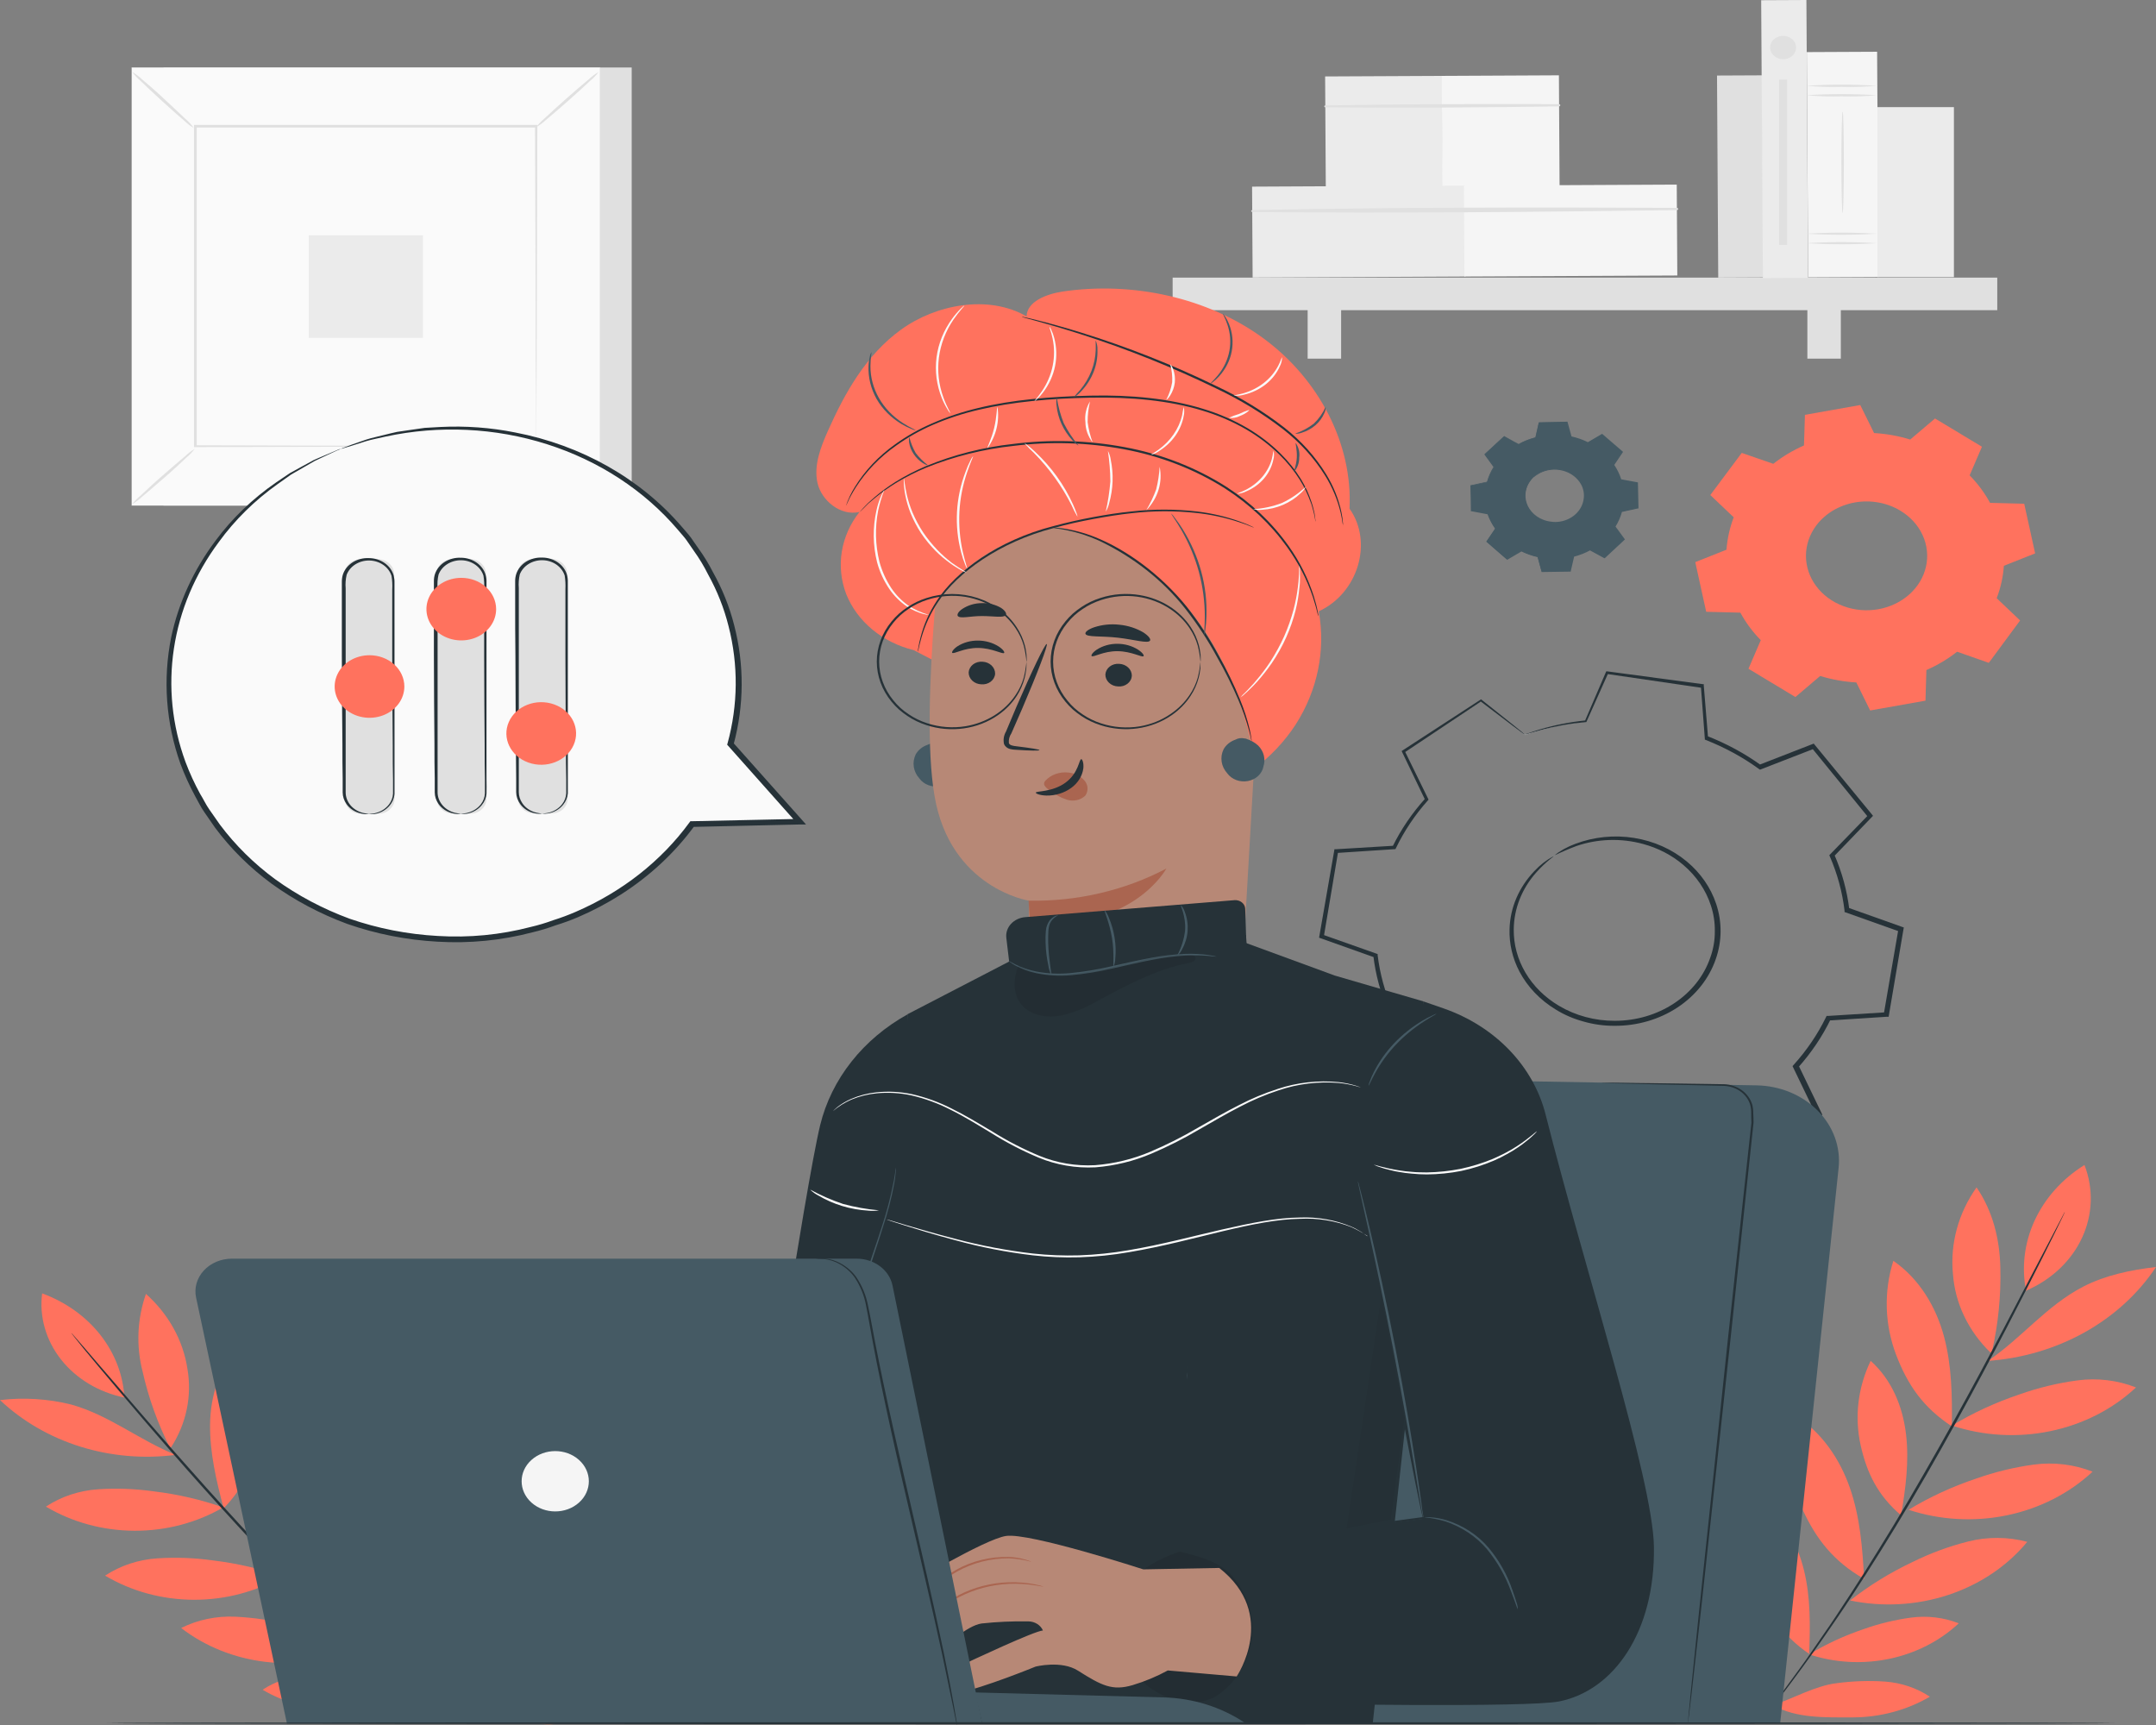 <svg width="200" height="160" viewBox="0 0 200 160" fill="none" xmlns="http://www.w3.org/2000/svg">
<rect x="0" y="0" width="200" height="160" fill="#808080" stroke="none"/>
<path d="M58.599 6.259H15.167V46.895H58.599V6.259Z" fill="#E0E0E0"/>
<path d="M55.658 6.259H12.226V46.895H55.658V6.259Z" fill="#FAFAFA"/>
<path d="M55.67 46.895H12.217V6.247H55.67V46.895ZM12.238 46.895H55.644V6.274H12.238V46.895Z" fill="#E0E0E0"/>
<path d="M49.816 11.725H18.062V41.437H49.816V11.725Z" fill="#FAFAFA"/>
<path d="M18.062 41.633C17.839 41.933 17.576 42.207 17.28 42.451C16.775 42.93 16.061 43.602 15.261 44.289C14.462 44.976 13.73 45.625 13.187 46.07C12.911 46.33 12.603 46.561 12.268 46.757C12.499 46.458 12.769 46.185 13.072 45.944C13.576 45.464 14.291 44.792 15.095 44.101C15.898 43.41 16.63 42.761 17.173 42.316C17.439 42.059 17.738 41.83 18.062 41.633V41.633Z" fill="#E0E0E0"/>
<path d="M49.816 41.56C50.149 41.762 50.454 41.998 50.727 42.263C51.266 42.719 51.988 43.36 52.775 44.074C53.562 44.788 54.263 45.452 54.759 45.94C55.051 46.184 55.308 46.46 55.525 46.761C55.193 46.561 54.889 46.327 54.618 46.062C54.084 45.606 53.357 44.965 52.566 44.247C51.775 43.529 51.078 42.865 50.577 42.382C50.288 42.136 50.033 41.86 49.816 41.56V41.56Z" fill="#E0E0E0"/>
<path d="M49.731 11.801C49.956 11.503 50.218 11.228 50.513 10.984C51.022 10.504 51.736 9.855 52.532 9.149C53.327 8.443 54.067 7.813 54.61 7.364C54.883 7.104 55.19 6.875 55.525 6.681C55.302 6.979 55.041 7.252 54.746 7.495C54.238 7.975 53.524 8.627 52.724 9.333C51.924 10.04 51.185 10.673 50.646 11.122C50.373 11.381 50.065 11.609 49.731 11.801Z" fill="#E0E0E0"/>
<path d="M17.977 11.874C17.643 11.674 17.337 11.438 17.066 11.172C16.531 10.719 15.809 10.078 15.022 9.36C14.235 8.642 13.534 7.986 13.034 7.499C12.744 7.251 12.487 6.974 12.268 6.673C12.6 6.87 12.906 7.101 13.179 7.36C13.713 7.813 14.462 8.454 15.227 9.176C15.992 9.898 16.719 10.554 17.215 11.041C17.507 11.289 17.763 11.569 17.977 11.874V11.874Z" fill="#E0E0E0"/>
<path d="M49.731 41.437C49.731 41.437 49.731 41.384 49.731 41.291C49.731 41.199 49.731 41.053 49.731 40.877C49.731 40.493 49.731 39.967 49.731 39.273C49.731 37.864 49.731 35.818 49.696 33.216C49.696 28.015 49.662 20.599 49.632 11.721L49.756 11.828H18.113L18.25 11.702C18.25 22.606 18.25 32.812 18.25 41.414L18.131 41.303L41.059 41.361L47.498 41.387H49.209H49.636H49.79H49.649H49.222H47.541L41.127 41.414L18.122 41.472H17.998V41.364C17.998 32.759 17.998 22.556 17.998 11.652V11.583H18.139H49.782H49.846V11.694C49.82 20.599 49.799 28.038 49.782 33.258C49.782 35.845 49.756 37.887 49.752 39.288C49.752 39.975 49.752 40.505 49.752 40.869C49.752 41.042 49.752 41.176 49.752 41.272C49.751 41.328 49.744 41.383 49.731 41.437Z" fill="#E0E0E0"/>
<path d="M39.237 21.823H28.641V31.335H39.237V21.823Z" fill="#EBEBEB"/>
<path d="M163.473 6.987L159.278 7.007L159.391 25.749L163.586 25.729L163.473 6.987Z" fill="#E0E0E0"/>
<path d="M133.79 7.039L122.924 7.091L122.987 17.439L133.852 17.387L133.79 7.039Z" fill="#EBEBEB"/>
<path d="M144.612 6.986L133.742 7.039L133.805 17.387L144.674 17.334L144.612 6.986Z" fill="#F5F5F5"/>
<path d="M122.941 9.955C130.162 10.009 137.39 9.979 144.625 9.867C144.656 9.867 144.685 9.856 144.707 9.837C144.728 9.817 144.74 9.791 144.74 9.763C144.74 9.736 144.728 9.709 144.707 9.69C144.685 9.671 144.656 9.66 144.625 9.66C137.403 9.625 130.159 9.66 122.941 9.779C122.915 9.779 122.89 9.788 122.872 9.804C122.853 9.821 122.843 9.843 122.843 9.867C122.843 9.89 122.853 9.913 122.872 9.929C122.89 9.946 122.915 9.955 122.941 9.955V9.955Z" fill="#E0E0E0"/>
<path d="M135.891 17.215L116.148 17.311L116.199 25.744L135.942 25.648L135.891 17.215Z" fill="#EBEBEB"/>
<path d="M155.543 17.12L135.801 17.216L135.851 25.648L155.594 25.553L155.543 17.12Z" fill="#F5F5F5"/>
<path d="M116.164 19.662C129.278 19.797 142.44 19.662 155.559 19.486C155.59 19.486 155.619 19.475 155.641 19.455C155.662 19.436 155.674 19.41 155.674 19.382C155.674 19.355 155.662 19.328 155.641 19.309C155.619 19.289 155.59 19.279 155.559 19.279C142.444 19.217 129.278 19.225 116.164 19.486C116.137 19.486 116.112 19.495 116.094 19.512C116.076 19.528 116.065 19.551 116.065 19.574C116.065 19.598 116.076 19.62 116.094 19.637C116.112 19.653 116.137 19.662 116.164 19.662V19.662Z" fill="#E0E0E0"/>
<path d="M185.273 25.75H108.779V28.771H185.273V25.75Z" fill="#E0E0E0"/>
<path d="M124.408 27.201H121.303V33.266H124.408V27.201Z" fill="#E0E0E0"/>
<path d="M170.764 27.201H167.66V33.266H170.764V27.201Z" fill="#E0E0E0"/>
<path d="M167.57 -2.28607e-06L163.375 0.02L163.531 25.798L167.726 25.778L167.57 -2.28607e-06Z" fill="#EBEBEB"/>
<path d="M174.129 4.801L167.608 4.832L167.734 25.724L174.254 25.692L174.129 4.801Z" fill="#F5F5F5"/>
<path d="M174.083 8.831C173.001 8.934 171.912 8.969 170.824 8.934C169.735 8.969 168.645 8.934 167.562 8.831C169.733 8.697 171.912 8.697 174.083 8.831V8.831Z" fill="#E0E0E0"/>
<path d="M174.083 7.955C173 8.054 171.912 8.088 170.824 8.055C169.736 8.087 168.646 8.054 167.562 7.955C169.733 7.817 171.912 7.817 174.083 7.955V7.955Z" fill="#E0E0E0"/>
<path d="M174.083 22.556C171.912 22.689 169.733 22.689 167.562 22.556C169.733 22.418 171.912 22.418 174.083 22.556V22.556Z" fill="#E0E0E0"/>
<path d="M174.083 21.677C171.912 21.811 169.733 21.811 167.562 21.677C169.733 21.544 171.912 21.544 174.083 21.677V21.677Z" fill="#E0E0E0"/>
<path d="M170.931 19.762C170.867 19.762 170.816 17.655 170.816 15.056C170.816 12.458 170.867 10.347 170.931 10.347C170.996 10.347 171.043 12.454 171.043 15.056C171.043 17.659 170.991 19.762 170.931 19.762Z" fill="#E0E0E0"/>
<path d="M181.254 9.936H174.156V25.704H181.254V9.936Z" fill="#EBEBEB"/>
<path d="M166.617 4.409C166.617 4.623 166.546 4.832 166.414 5.01C166.281 5.188 166.093 5.327 165.872 5.409C165.652 5.491 165.41 5.512 165.176 5.47C164.942 5.429 164.727 5.326 164.558 5.174C164.39 5.023 164.275 4.83 164.228 4.62C164.182 4.41 164.206 4.192 164.297 3.995C164.388 3.797 164.543 3.628 164.741 3.509C164.939 3.39 165.172 3.326 165.411 3.326C165.731 3.326 166.037 3.44 166.264 3.643C166.49 3.846 166.617 4.122 166.617 4.409V4.409Z" fill="#E0E0E0"/>
<path d="M165.783 7.387H165.039V22.721H165.783V7.387Z" fill="#E0E0E0"/>
<path d="M164.5 43.019C165.36 42.341 166.316 41.77 167.344 41.318L167.434 38.478L172.565 37.568L173.848 40.167C174.99 40.233 176.118 40.435 177.2 40.769L179.501 38.816L183.854 41.437L182.712 44.09C183.468 44.86 184.106 45.719 184.606 46.642L187.775 46.723L188.788 51.329L185.889 52.48C185.817 53.504 185.593 54.515 185.222 55.486L187.394 57.551L184.491 61.481L181.549 60.449C180.689 61.127 179.731 61.699 178.701 62.149L178.616 64.989L173.484 65.899L172.202 63.3C171.059 63.234 169.932 63.032 168.849 62.698L166.549 64.652L162.196 62.03L163.337 59.378C162.581 58.607 161.944 57.749 161.443 56.825L158.274 56.745L157.261 52.139L160.156 50.987C160.232 49.963 160.457 48.953 160.827 47.982L158.655 45.917L161.571 42.009L164.526 43.03L164.5 43.019ZM168.481 48.745C167.862 49.575 167.53 50.55 167.528 51.549C167.526 52.547 167.854 53.523 168.471 54.355C169.087 55.185 169.964 55.834 170.991 56.217C172.018 56.601 173.149 56.702 174.24 56.509C175.331 56.316 176.334 55.836 177.122 55.131C177.909 54.426 178.446 53.527 178.665 52.548C178.883 51.569 178.773 50.554 178.349 49.632C177.925 48.709 177.205 47.919 176.281 47.364C175.042 46.619 173.525 46.346 172.062 46.605C170.6 46.864 169.312 47.634 168.481 48.745Z" fill="#FF725E"/>
<path d="M140.875 41.18C141.358 40.917 141.879 40.714 142.423 40.578L142.739 39.203L145.326 39.161L145.698 40.524C146.247 40.645 146.775 40.832 147.268 41.08L148.576 40.313L150.44 41.929L149.628 43.126C149.921 43.56 150.146 44.028 150.299 44.516L151.83 44.803L151.877 47.126L150.359 47.46C150.221 47.951 150.013 48.425 149.739 48.868L150.594 50.043L148.794 51.713L147.46 50.983C146.976 51.245 146.456 51.449 145.912 51.59L145.591 52.964L143.004 53.002L142.632 51.64C142.084 51.519 141.557 51.333 141.063 51.087L139.755 51.855L137.895 50.242L138.707 49.041C138.412 48.608 138.185 48.14 138.031 47.652L136.501 47.368L136.458 45.045L137.976 44.711C138.109 44.219 138.316 43.745 138.592 43.303L137.736 42.128L139.532 40.455L140.871 41.184L140.875 41.18ZM142.252 44.274C141.871 44.628 141.615 45.076 141.518 45.561C141.42 46.046 141.485 46.546 141.704 46.997C141.923 47.449 142.286 47.832 142.748 48.099C143.209 48.365 143.748 48.503 144.297 48.494C144.846 48.486 145.379 48.331 145.83 48.051C146.281 47.77 146.629 47.376 146.831 46.917C147.032 46.459 147.077 45.957 146.961 45.476C146.845 44.994 146.572 44.555 146.177 44.212C145.915 43.985 145.606 43.806 145.266 43.686C144.927 43.566 144.565 43.507 144.2 43.513C143.836 43.519 143.476 43.589 143.142 43.719C142.807 43.85 142.505 44.038 142.252 44.274V44.274Z" fill="#455A64"/>
<path d="M142.252 44.274C142.398 44.113 142.573 43.976 142.769 43.867C143.306 43.555 143.947 43.419 144.582 43.483C145.021 43.522 145.443 43.654 145.814 43.867C146.238 44.117 146.581 44.464 146.806 44.873C146.931 45.092 147.016 45.328 147.058 45.571C147.105 45.825 147.105 46.085 147.058 46.339C146.98 46.88 146.71 47.385 146.288 47.778C145.864 48.168 145.313 48.428 144.715 48.519C144.432 48.561 144.143 48.561 143.86 48.519C143.587 48.489 143.322 48.422 143.073 48.319C142.608 48.132 142.209 47.835 141.918 47.46C141.607 47.064 141.43 46.595 141.409 46.111C141.389 45.626 141.525 45.147 141.803 44.731C141.917 44.553 142.061 44.392 142.23 44.255C142.23 44.255 142.064 44.42 141.85 44.761C141.553 45.247 141.445 45.807 141.542 46.354C141.615 46.755 141.798 47.134 142.075 47.456C142.352 47.778 142.714 48.032 143.128 48.197C143.366 48.293 143.618 48.356 143.877 48.385C144.144 48.425 144.417 48.425 144.685 48.385C145.251 48.299 145.772 48.052 146.17 47.681C146.569 47.31 146.825 46.834 146.9 46.324C146.943 46.083 146.943 45.838 146.9 45.598C146.861 45.367 146.783 45.143 146.669 44.934C146.501 44.628 146.265 44.357 145.974 44.138C145.684 43.918 145.346 43.755 144.982 43.659C144.618 43.563 144.236 43.535 143.859 43.578C143.483 43.621 143.12 43.734 142.795 43.909C142.431 44.117 142.269 44.285 142.252 44.274Z" fill="#455A64"/>
<path d="M140.875 41.18L140.789 41.138L140.533 41.007L139.524 40.47H139.554L137.77 42.147V42.105L138.626 43.257V43.276V43.299C138.354 43.739 138.149 44.21 138.018 44.7V44.727H137.989L136.471 45.068L136.513 45.015C136.53 45.746 136.547 46.521 136.565 47.337L136.513 47.283L138.048 47.567H138.087V47.602C138.248 48.097 138.484 48.569 138.788 49.007L138.81 49.037L138.788 49.068L137.98 50.269V50.193L139.84 51.805H139.75L141.059 51.037L141.093 51.014L141.136 51.033C141.624 51.277 142.146 51.461 142.688 51.582H142.731V51.624L143.103 52.987L143.026 52.933L145.613 52.891L145.536 52.949C145.638 52.515 145.745 52.047 145.856 51.574V51.532H145.904C146.439 51.394 146.952 51.194 147.43 50.937V50.937H147.473H147.511L148.85 51.666H148.751L150.547 49.997V50.085L149.692 48.911L149.666 48.872L149.688 48.838C149.961 48.4 150.167 47.931 150.299 47.444V47.406H150.342L151.864 47.072L151.804 47.141C151.804 46.347 151.775 45.575 151.762 44.819L151.822 44.88L150.291 44.592H150.248V44.558C150.097 44.074 149.874 43.611 149.585 43.18V43.149V43.118L150.398 41.921V41.994L148.538 40.374H148.615L147.306 41.142H147.276H147.246C146.757 40.897 146.233 40.711 145.69 40.589H145.66V40.562C145.527 40.067 145.407 39.622 145.296 39.2L145.339 39.23L142.752 39.261L142.786 39.234C142.658 39.783 142.551 40.232 142.461 40.608C142.054 40.71 141.659 40.848 141.281 41.019L141.003 41.149L140.909 41.192C140.936 41.172 140.965 41.154 140.995 41.138L141.268 40.996C141.645 40.818 142.04 40.674 142.448 40.566C142.534 40.182 142.632 39.741 142.756 39.192V39.165H142.786L145.373 39.115H145.412V39.146C145.527 39.568 145.651 40.013 145.788 40.508L145.75 40.474C146.304 40.595 146.837 40.782 147.336 41.03H147.276L148.58 40.263L148.623 40.24L148.657 40.27L150.522 41.879L150.56 41.913L150.534 41.956C150.269 42.339 150.004 42.742 149.726 43.153V43.092C150.021 43.529 150.25 44.001 150.406 44.493L150.355 44.45L151.886 44.734H151.941V44.784C151.958 45.552 151.976 46.326 151.993 47.106V47.16H151.933L150.415 47.494L150.47 47.444C150.335 47.944 150.125 48.424 149.846 48.872V48.815L150.701 49.985L150.735 50.035L150.693 50.074L148.897 51.747L148.85 51.785L148.798 51.759L147.46 51.029H147.541C147.053 51.297 146.527 51.502 145.976 51.64L146.032 51.586C145.925 52.058 145.814 52.526 145.715 52.96V53.018H145.651L143.064 53.056H143V53.002C142.872 52.53 142.743 52.066 142.628 51.636L142.684 51.686C142.129 51.563 141.596 51.375 141.097 51.125H141.174L139.866 51.893L139.814 51.924L139.772 51.885L137.916 50.273L137.873 50.235L137.903 50.193L138.715 48.995V49.056C138.399 48.625 138.15 48.156 137.976 47.663L138.023 47.705L136.492 47.417H136.445V47.371C136.445 46.558 136.415 45.779 136.402 45.049V45.007H136.449L137.967 44.677L137.929 44.711C138.067 44.215 138.278 43.737 138.557 43.291V43.337L137.702 42.159V42.136L137.723 42.113L139.532 40.451L140.52 41.004L140.772 41.146C140.807 41.155 140.842 41.166 140.875 41.18V41.18Z" fill="#455A64"/>
<path d="M149.85 110.65L141.025 109.434L140.644 104.609C138.864 103.915 137.194 103.012 135.679 101.922L130.736 103.841L125.451 97.377L128.979 93.727C128.269 92.102 127.805 90.4 127.598 88.664L122.578 86.891L123.933 78.969L129.304 78.627C130.078 77.029 131.084 75.531 132.297 74.171L130.159 69.734L137.36 64.989L141.422 68.156C143.233 67.521 145.13 67.104 147.062 66.916L149.051 62.391L157.877 63.608L158.257 68.429C160.037 69.123 161.707 70.026 163.222 71.115L168.169 69.196L173.476 75.683L169.948 79.329C170.656 80.955 171.119 82.657 171.325 84.392L176.345 86.166L174.985 94.107L169.61 94.445C168.837 96.043 167.83 97.541 166.617 98.901L168.755 103.342L161.537 108.079L157.47 104.912C155.66 105.548 153.763 105.963 151.83 106.148L149.85 110.65ZM141.037 109.414L149.838 110.631L151.813 106.129C153.749 105.945 155.649 105.528 157.462 104.889V104.889L161.528 108.056L168.721 103.319L166.583 98.886C167.797 97.525 168.804 96.025 169.576 94.426L174.947 94.088L176.298 86.189L171.286 84.408C171.081 82.671 170.616 80.967 169.905 79.341L173.433 75.695L168.165 69.25L163.226 71.169C161.711 70.073 160.04 69.163 158.257 68.463L157.881 63.642L149.076 62.429L147.105 66.932C145.171 67.119 143.273 67.536 141.461 68.171L137.398 65.005L130.219 69.734L132.357 74.167C131.133 75.527 130.119 77.028 129.342 78.631V78.631L123.972 78.972L122.62 86.872L127.636 88.645C127.836 90.385 128.293 92.092 128.996 93.723V93.723L125.468 97.37L130.736 103.81L135.675 101.891C137.192 102.982 138.865 103.885 140.648 104.578V104.578L141.037 109.414ZM149.795 94.906C149.305 94.905 148.816 94.871 148.332 94.806C146.937 94.611 145.607 94.142 144.437 93.433C143.267 92.723 142.286 91.789 141.565 90.7C140.844 89.61 140.4 88.39 140.266 87.128C140.131 85.866 140.309 84.594 140.787 83.401C141.265 82.208 142.031 81.124 143.029 80.228C144.028 79.332 145.235 78.645 146.564 78.217C147.893 77.789 149.312 77.63 150.717 77.751C152.123 77.872 153.481 78.271 154.695 78.919C156.333 79.794 157.642 81.09 158.455 82.638C159.267 84.186 159.545 85.918 159.253 87.609C158.964 89.302 158.117 90.88 156.822 92.138C155.527 93.397 153.842 94.279 151.984 94.671C151.267 94.826 150.532 94.905 149.795 94.906V94.906ZM144.125 79.379C142.613 80.381 141.463 81.76 140.818 83.344C140.173 84.928 140.062 86.648 140.499 88.288C141.086 90.503 142.629 92.417 144.788 93.611C146.948 94.805 149.546 95.181 152.014 94.656C153.392 94.362 154.681 93.797 155.786 93.001C156.891 92.206 157.785 91.199 158.404 90.055C159.023 88.912 159.351 87.659 159.364 86.387C159.378 85.115 159.076 83.857 158.481 82.703C157.887 81.549 157.014 80.528 155.925 79.713C154.837 78.899 153.561 78.312 152.189 77.995C150.817 77.678 149.384 77.638 147.993 77.879C146.602 78.119 145.288 78.635 144.146 79.387L144.125 79.379Z" fill="#E0E0E0"/>
<path d="M144.125 79.379C144.725 78.911 145.407 78.535 146.143 78.266C147.858 77.618 149.745 77.428 151.578 77.719C153.41 78.009 155.111 78.769 156.474 79.905C157.76 80.977 158.702 82.338 159.202 83.847C159.758 85.519 159.743 87.303 159.16 88.968C158.542 90.764 157.297 92.335 155.608 93.448C153.92 94.561 151.877 95.157 149.782 95.147C148.794 95.153 147.811 95.017 146.87 94.744C145.964 94.497 145.105 94.126 144.326 93.643C142.872 92.763 141.708 91.549 140.956 90.127C140.306 88.891 139.989 87.535 140.033 86.169C140.087 84.194 140.899 82.296 142.333 80.796C142.842 80.245 143.447 79.773 144.125 79.399C144.168 79.445 143.449 79.867 142.5 80.934C141.172 82.431 140.441 84.283 140.422 86.196C140.404 87.598 140.777 88.981 141.509 90.22C142.24 91.458 143.306 92.512 144.608 93.286C146.142 94.201 147.944 94.687 149.786 94.683C151.764 94.686 153.691 94.121 155.285 93.071C156.88 92.02 158.058 90.54 158.646 88.845C158.937 88.047 159.082 87.212 159.074 86.373C159.087 85.568 158.964 84.765 158.711 83.993C158.244 82.553 157.358 81.251 156.145 80.22C155.09 79.321 153.814 78.657 152.421 78.282C150.383 77.723 148.195 77.793 146.207 78.481C145.497 78.749 144.802 79.049 144.125 79.379V79.379Z" fill="#263238"/>
<path d="M141.448 68.144C141.352 68.091 141.262 68.029 141.179 67.96L140.396 67.373L137.317 65.032H137.429L130.266 69.81L130.313 69.661L132.481 74.09L132.52 74.167L132.46 74.236C131.253 75.591 130.254 77.084 129.488 78.677L129.441 78.765H129.334L123.955 79.118L124.134 78.972C123.707 81.464 123.279 84.108 122.8 86.887L122.668 86.68L127.671 88.449L127.799 88.495V88.618C128.009 90.338 128.472 92.025 129.176 93.635L129.231 93.754L129.137 93.85L125.61 97.508V97.235L130.938 103.703L130.63 103.63L135.568 101.711L135.714 101.653L135.838 101.742C137.337 102.83 138.99 103.733 140.755 104.428L140.901 104.486V104.628C141.02 106.14 141.149 107.791 141.281 109.457L141.055 109.234L149.906 110.397L149.611 110.551C150.235 109.127 150.894 107.591 151.587 106.048L151.646 105.906H151.813C153.719 105.721 155.588 105.309 157.372 104.682V104.682L157.53 104.628L157.654 104.724L161.721 107.898H161.383L168.575 103.166L168.486 103.457L166.348 99.02L166.283 98.886L166.386 98.771C167.598 97.428 168.605 95.946 169.379 94.364L169.443 94.23H169.602L174.981 93.892L174.742 94.092C175.209 91.389 175.664 88.751 176.106 86.177L176.26 86.423L171.248 84.642L171.107 84.596V84.461C170.903 82.743 170.446 81.055 169.747 79.445L169.696 79.326L169.79 79.226L173.33 75.579V75.837L168.067 69.369L168.319 69.43L163.371 71.35L163.265 71.392L163.17 71.326C161.67 70.238 160.015 69.335 158.249 68.64L158.146 68.597V68.501C158.014 66.747 157.894 65.166 157.783 63.673L157.919 63.807L149.051 62.51L149.183 62.441C148.38 64.233 147.721 65.707 147.174 66.932L147.152 66.978H147.101C145.651 67.108 144.219 67.365 142.825 67.745L141.794 68.041C141.684 68.081 141.569 68.114 141.452 68.137C141.558 68.085 141.668 68.041 141.782 68.006C142.004 67.926 142.342 67.807 142.799 67.669C144.195 67.253 145.635 66.969 147.097 66.82L147.024 66.87C147.554 65.638 148.191 64.16 148.965 62.356L149 62.272H149.098L157.924 63.454H158.048V63.569C158.172 65.062 158.3 66.64 158.445 68.398L158.339 68.26C160.14 68.962 161.83 69.876 163.363 70.977L163.162 70.95L168.097 69.031L168.25 68.97L168.349 69.093L173.643 75.537L173.749 75.671L173.63 75.794L170.106 79.452L170.145 79.234C170.865 80.879 171.338 82.604 171.552 84.362L171.398 84.177L176.418 85.962L176.606 86.027L176.572 86.208C176.135 88.782 175.688 91.42 175.229 94.123L175.199 94.311H174.99L169.61 94.656L169.833 94.514C169.047 96.135 168.023 97.655 166.788 99.032L166.827 98.786C167.536 100.247 168.249 101.725 168.965 103.219L169.05 103.4L168.875 103.515L161.682 108.255L161.507 108.37L161.345 108.24C159.996 107.191 158.639 106.134 157.274 105.069L157.552 105.112C155.722 105.763 153.804 106.193 151.847 106.39L152.074 106.232C151.394 107.768 150.723 109.303 150.099 110.739L150.017 110.919L149.804 110.888L140.986 109.672L140.772 109.641V109.449C140.64 107.783 140.512 106.133 140.396 104.62L140.554 104.82C138.748 104.112 137.055 103.191 135.521 102.079L135.791 102.114L130.843 104.033L130.664 104.087L130.54 103.941C128.714 101.696 126.927 99.508 125.272 97.477L125.156 97.335L125.285 97.205L128.825 93.558L128.782 93.773C128.069 92.127 127.603 90.402 127.397 88.645L127.538 88.814L122.527 87.033L122.364 86.975L122.39 86.822C122.873 84.047 123.335 81.402 123.767 78.911L123.788 78.769H123.946L129.325 78.443L129.172 78.539C129.963 76.927 130.99 75.417 132.225 74.048L132.203 74.198L130.065 69.753L130.022 69.661L130.112 69.603L137.335 64.901L137.39 64.863L137.441 64.905L140.435 67.289L141.204 67.914C141.291 67.987 141.372 68.063 141.448 68.144V68.144Z" fill="#263238"/>
<path d="M184.786 125.363C185.368 122.797 185.628 120.181 185.56 117.563C185.504 114.969 184.871 112.339 183.353 110.136C181.662 112.526 180.892 115.349 181.164 118.17C181.361 120.888 182.593 123.463 184.653 125.463" fill="#FF725E"/>
<path d="M181.061 132.303C181.1 129.512 181.061 126.691 180.339 123.981C179.616 121.271 178.089 118.646 175.635 116.945C174.734 119.811 174.825 122.855 175.896 125.674C176.969 128.472 178.406 130.56 181.07 132.303" fill="#FF725E"/>
<path d="M176.349 140.551C176.777 138.056 177.11 135.531 176.811 133.024C176.512 130.518 175.528 128.011 173.531 126.223C172.344 128.692 172.02 131.426 172.603 134.064C173.193 136.678 174.198 138.705 176.349 140.551" fill="#FF725E"/>
<path d="M172.924 146.447C172.774 143.614 172.552 140.758 171.62 138.052C170.688 135.346 168.973 132.767 166.356 131.182C165.635 134.134 165.933 137.214 167.211 140.01C168.494 142.785 170.093 144.823 172.907 146.443" fill="#FF725E"/>
<path d="M167.827 153.402C167.925 150.803 167.968 148.178 167.344 145.641C166.72 143.104 165.373 140.632 163.115 139.004C162.213 141.656 162.229 144.491 163.162 147.134C164.098 149.759 165.39 151.74 167.827 153.402" fill="#FF725E"/>
<path d="M163.589 159.359C163.692 156.76 163.73 154.135 163.11 151.598C162.49 149.061 161.456 146.831 159.202 145.203C158.296 147.832 157.992 150.469 158.928 153.091C159.865 155.713 161.152 157.697 163.589 159.359" fill="#FF725E"/>
<path d="M181.074 132.226C183.029 131.045 185.131 130.075 187.339 129.335C189.065 128.722 190.864 128.286 192.701 128.038C194.548 127.791 196.434 128.017 198.144 128.691C195.991 130.707 193.229 132.116 190.197 132.744C187.164 133.372 183.994 133.192 181.074 132.226Z" fill="#FF725E"/>
<path d="M167.818 153.448C169.409 152.487 171.119 151.697 172.915 151.095C174.32 150.595 175.783 150.241 177.277 150.039C178.778 149.839 180.312 150.022 181.703 150.569C179.951 152.209 177.705 153.355 175.239 153.866C172.772 154.378 170.194 154.232 167.818 153.448" fill="#FF725E"/>
<path d="M164.496 158.173C166.206 157.574 168.503 156.338 170.324 156.131C171.816 155.924 173.33 155.87 174.835 155.97C176.35 156.076 177.801 156.563 179.022 157.375C176.904 158.617 174.432 159.284 171.902 159.294C169.388 159.294 166.6 159.401 164.496 158.169" fill="#FF725E"/>
<path d="M177.046 140.037C179.001 138.855 181.105 137.884 183.315 137.146C185.04 136.531 186.837 136.094 188.673 135.845C190.52 135.601 192.406 135.829 194.116 136.502C191.961 138.516 189.199 139.923 186.168 140.551C183.136 141.179 179.966 141 177.046 140.037" fill="#FF725E"/>
<path d="M171.624 148.45C173.398 147.057 175.348 145.856 177.435 144.873C179.059 144.068 180.781 143.433 182.566 142.981C184.363 142.526 186.266 142.537 188.057 143.011C186.204 145.256 183.662 146.965 180.742 147.932C177.822 148.898 174.652 149.078 171.62 148.45" fill="#FF725E"/>
<path d="M184.384 126.23C187.573 126.006 190.656 125.098 193.373 123.582C196.09 122.067 198.363 119.988 200 117.521C197.652 117.786 195.296 118.289 193.252 119.337C189.831 121.114 187.544 124.108 184.384 126.246" fill="#FF725E"/>
<path d="M187.963 119.705C190.301 118.699 192.145 116.955 193.141 114.806C194.137 112.657 194.217 110.254 193.364 108.056C191.299 109.344 189.692 111.14 188.734 113.227C187.776 115.314 187.509 117.604 187.963 119.824" fill="#FF725E"/>
<path d="M163.192 159.839C163.216 159.798 163.243 159.758 163.273 159.72C163.333 159.632 163.418 159.52 163.521 159.378C163.756 159.071 164.085 158.634 164.504 158.077C164.923 157.52 165.458 156.826 166.04 156.012C166.621 155.198 167.322 154.285 168.024 153.245C168.725 152.204 169.537 151.084 170.35 149.851C171.162 148.619 172.03 147.299 172.915 145.902C174.686 143.1 176.589 139.995 178.474 136.69C182.289 130.08 185.487 123.985 187.783 119.567L190.529 114.331C190.849 113.725 191.097 113.245 191.273 112.911C191.354 112.758 191.418 112.635 191.469 112.527C191.521 112.42 191.542 112.405 191.542 112.405C191.531 112.45 191.513 112.493 191.491 112.535C191.448 112.631 191.388 112.754 191.311 112.919L190.61 114.358C189.994 115.602 189.096 117.406 187.963 119.621C185.705 124.058 182.524 130.165 178.709 136.778C176.807 140.083 174.9 143.188 173.112 145.99C172.21 147.383 171.355 148.711 170.517 149.932C169.678 151.153 168.896 152.289 168.165 153.317C167.434 154.346 166.749 155.263 166.151 156.07C165.552 156.876 165.026 157.563 164.581 158.119L163.568 159.397L163.299 159.727C163.23 159.804 163.196 159.843 163.192 159.839Z" fill="#263238"/>
<path d="M15.732 134.222C14.611 131.98 13.772 129.633 13.23 127.224C12.616 124.838 12.723 122.349 13.538 120.012C15.636 121.887 16.989 124.33 17.387 126.963C17.823 129.479 17.286 132.053 15.864 134.256" fill="#FF725E"/>
<path d="M20.743 139.887C20.063 137.338 19.46 134.751 19.486 132.13C19.512 129.508 20.341 126.829 22.184 124.814C23.672 127.277 24.288 130.089 23.95 132.874C23.612 135.634 22.779 137.814 20.743 139.906" fill="#FF725E"/>
<path d="M26.956 146.573C26.011 144.366 25.105 142.117 24.818 139.768C24.532 137.419 24.857 134.936 26.255 132.932C27.907 134.974 28.827 137.418 28.893 139.941C28.957 142.443 28.5 144.485 26.956 146.573" fill="#FF725E"/>
<path d="M31.459 151.325C30.946 148.708 30.493 146.048 30.724 143.395C30.954 140.743 31.929 138.068 33.961 136.129C35.292 138.707 35.719 141.588 35.183 144.389C34.649 147.165 33.653 149.329 31.446 151.333" fill="#FF725E"/>
<path d="M37.719 156.749C37.026 154.388 36.385 151.989 36.372 149.552C36.359 147.115 37.026 144.601 38.715 142.693C40.154 144.953 40.793 147.553 40.546 150.147C40.293 152.719 39.562 154.753 37.719 156.749Z" fill="#FF725E"/>
<path d="M20.713 139.818C18.648 139.097 16.495 138.599 14.299 138.333C12.577 138.089 10.83 138.024 9.091 138.137C7.344 138.255 5.669 138.812 4.259 139.745C6.694 141.192 9.547 141.97 12.468 141.983C15.388 141.996 18.249 141.243 20.701 139.818" fill="#FF725E"/>
<path d="M37.736 156.787C36.059 156.203 34.311 155.798 32.528 155.582C31.127 155.383 29.705 155.329 28.29 155.421C26.869 155.514 25.506 155.968 24.361 156.73C26.342 157.907 28.663 158.539 31.039 158.549C33.415 158.559 35.742 157.947 37.736 156.787" fill="#FF725E"/>
<path d="M26.199 146.22C24.134 145.501 21.981 145.004 19.785 144.739C18.065 144.495 16.319 144.43 14.581 144.543C12.835 144.66 11.16 145.216 9.749 146.147C12.185 147.595 15.037 148.372 17.958 148.385C20.878 148.398 23.74 147.646 26.191 146.22" fill="#FF725E"/>
<path d="M33.097 152.918C31.153 151.972 29.092 151.235 26.956 150.723C25.283 150.294 23.562 150.037 21.825 149.955C20.075 149.875 18.335 150.238 16.805 151.003C19.019 152.711 21.741 153.803 24.636 154.144C27.532 154.485 30.475 154.06 33.105 152.922" fill="#FF725E"/>
<path d="M16.305 134.943C13.332 135.328 10.3 135.068 7.463 134.184C4.626 133.299 2.067 131.817 0 129.861C2.206 129.602 4.448 129.742 6.594 130.272C10.134 131.262 12.918 133.581 16.305 134.943Z" fill="#FF725E"/>
<path d="M11.537 129.627C9.164 129.142 7.074 127.888 5.666 126.105C4.259 124.323 3.633 122.137 3.908 119.966C6.091 120.763 7.972 122.108 9.326 123.838C10.68 125.569 11.451 127.614 11.545 129.727" fill="#FF725E"/>
<path d="M39.228 158.265C39.191 158.243 39.157 158.217 39.126 158.188L38.844 157.954L37.779 157.056C37.317 156.672 36.753 156.166 36.115 155.582C35.478 154.999 34.739 154.35 33.977 153.601C30.796 150.642 26.554 146.424 22.103 141.587C17.651 136.751 13.782 132.253 11.015 128.978C9.63 127.34 8.522 126.008 7.761 125.086L6.906 124.019L6.683 123.739C6.655 123.709 6.632 123.675 6.615 123.639L6.701 123.724L6.94 123.992L7.846 125.037C8.638 125.958 9.766 127.274 11.16 128.875C13.957 132.13 17.84 136.613 22.278 141.442C26.717 146.27 30.946 150.508 34.093 153.49C34.871 154.258 35.602 154.903 36.231 155.49C36.86 156.077 37.411 156.576 37.864 156.983L38.904 157.927L39.169 158.173L39.228 158.265Z" fill="#263238"/>
<path d="M165.137 159.839L170.555 108.347C170.66 107.387 170.542 106.418 170.209 105.5C169.876 104.583 169.336 103.737 168.621 103.016C167.907 102.295 167.034 101.715 166.058 101.311C165.081 100.907 164.023 100.689 162.948 100.671L102.617 99.596C100.63 99.56 98.703 100.206 97.229 101.402C95.754 102.598 94.845 104.255 94.685 106.033L90.062 159.816L165.137 159.839Z" fill="#455A64"/>
<path d="M156.577 159.827C156.594 159.768 156.606 159.708 156.611 159.647C156.611 159.516 156.649 159.34 156.679 159.11C156.735 158.63 156.82 157.939 156.923 157.052C157.124 155.256 157.415 152.673 157.778 149.483C158.475 143.077 159.437 134.249 160.498 124.495C161.306 116.895 162.058 109.86 162.666 104.133C162.666 103.846 162.657 103.562 162.64 103.281C162.646 102.999 162.613 102.718 162.542 102.444C162.38 101.91 162.03 101.438 161.545 101.097C161.083 100.775 160.522 100.59 159.937 100.567L158.351 100.54L153.062 100.467L149.679 100.429H148.794C148.593 100.429 148.49 100.429 148.49 100.429C148.49 100.429 148.593 100.429 148.794 100.448L149.679 100.479L153.062 100.563L158.347 100.678L159.929 100.717C160.491 100.74 161.029 100.924 161.466 101.242C161.903 101.56 162.215 101.994 162.358 102.482C162.425 102.745 162.455 103.015 162.448 103.285C162.448 103.561 162.448 103.841 162.469 104.125C161.849 109.852 161.083 116.888 160.258 124.488C159.223 134.241 158.287 143.073 157.611 149.479C157.282 152.673 157.017 155.237 156.833 157.056C156.748 157.943 156.683 158.637 156.636 159.117C156.615 159.347 156.602 159.524 156.589 159.655C156.581 159.712 156.577 159.77 156.577 159.827V159.827Z" fill="#263238"/>
<path d="M88.181 69.634C87.865 69.345 87.477 69.129 87.048 69.004H87.129C87.051 68.99 86.973 68.98 86.894 68.974C86.75 68.939 86.601 68.931 86.454 68.951C86.307 68.97 86.165 69.016 86.039 69.085V69.085C85.563 69.249 85.172 69.566 84.944 69.975C84.769 70.338 84.708 70.737 84.767 71.129C84.827 71.521 85.005 71.89 85.282 72.198C85.484 72.478 85.776 72.697 86.12 72.825C86.463 72.954 86.842 72.986 87.206 72.917C87.57 72.848 87.903 72.683 88.16 72.441C88.417 72.2 88.587 71.894 88.647 71.564C88.756 71.233 88.77 70.883 88.689 70.546C88.607 70.208 88.433 69.895 88.181 69.634Z" fill="#455A64"/>
<path d="M84.752 60.299C83.32 59.947 82.004 59.291 80.915 58.385C79.826 57.48 78.996 56.352 78.496 55.098C78.016 53.832 77.877 52.482 78.092 51.159C78.307 49.835 78.869 48.577 79.731 47.486C77.961 47.893 76.2 46.416 75.836 44.8C75.473 43.184 76.114 41.51 76.798 39.971C78.363 36.459 80.322 32.935 83.584 30.575C86.847 28.214 91.709 27.316 95.232 29.346C95.262 27.968 97.062 27.278 98.559 27.044C105.084 26.076 112.071 27.612 117.211 31.389C122.351 35.165 125.494 41.172 125.186 47.176C127.401 50.292 125.981 55.029 122.334 56.702C122.982 60.317 122.227 64.022 120.196 67.197C118.152 70.341 114.953 72.75 111.148 74.01" fill="#FF725E"/>
<path d="M86.689 56.917C87.086 51.785 90.922 45.514 96.613 46.089L114.368 50.235C115.205 50.316 115.977 50.677 116.531 51.246C117.086 51.815 117.382 52.55 117.361 53.306L115.146 91.804L115.27 91.827C115.27 91.827 111.161 102.651 99.448 99.289C97.118 98.621 96.066 96.329 95.6 93.973H95.48C95.48 93.693 95.48 93.435 95.48 93.167C95.26 91.411 95.246 89.64 95.438 87.881V87.881C95.438 84.772 95.438 83.498 95.438 83.529C95.438 83.559 88.143 82.377 86.693 73.833C85.953 69.588 86.244 62.633 86.689 56.917Z" fill="#B78876"/>
<path d="M89.857 62.36C89.851 62.646 89.971 62.923 90.19 63.131C90.409 63.34 90.71 63.462 91.029 63.473C91.186 63.487 91.344 63.473 91.494 63.431C91.645 63.389 91.784 63.32 91.904 63.228C92.024 63.136 92.122 63.023 92.192 62.897C92.262 62.77 92.303 62.632 92.312 62.491C92.316 62.205 92.197 61.929 91.979 61.722C91.761 61.514 91.462 61.391 91.144 61.377C90.987 61.364 90.829 61.379 90.679 61.421C90.528 61.463 90.389 61.532 90.269 61.624C90.149 61.716 90.05 61.828 89.98 61.955C89.909 62.081 89.867 62.219 89.857 62.36V62.36Z" fill="#263238"/>
<path d="M88.331 60.552C88.48 60.698 89.412 60.088 90.73 60.099C92.046 60.111 93 60.706 93.145 60.564C93.214 60.498 93.064 60.241 92.645 59.965C92.08 59.606 91.404 59.414 90.712 59.416C90.027 59.41 89.358 59.599 88.801 59.957C88.408 60.23 88.271 60.491 88.331 60.552Z" fill="#263238"/>
<path d="M102.54 62.556C102.534 62.842 102.654 63.119 102.873 63.327C103.092 63.535 103.393 63.658 103.712 63.669C103.868 63.683 104.027 63.669 104.177 63.627C104.328 63.584 104.467 63.515 104.587 63.423C104.707 63.332 104.805 63.219 104.875 63.092C104.945 62.966 104.985 62.828 104.994 62.686C104.998 62.401 104.879 62.126 104.661 61.919C104.443 61.711 104.144 61.587 103.827 61.573C103.67 61.559 103.512 61.574 103.361 61.616C103.21 61.658 103.071 61.727 102.95 61.819C102.83 61.91 102.732 62.023 102.661 62.15C102.591 62.276 102.55 62.414 102.54 62.556V62.556Z" fill="#263238"/>
<path d="M101.266 60.852C101.42 60.998 102.352 60.387 103.664 60.399C104.977 60.41 105.939 61.005 106.08 60.863C106.153 60.798 105.999 60.541 105.58 60.264C105.015 59.905 104.34 59.713 103.647 59.715C102.964 59.709 102.296 59.899 101.74 60.257C101.334 60.529 101.193 60.79 101.266 60.852Z" fill="#263238"/>
<path d="M96.429 69.576C96.429 69.511 95.621 69.38 94.291 69.219C93.958 69.185 93.637 69.123 93.586 68.916C93.557 68.605 93.638 68.293 93.817 68.025C94.137 67.296 94.471 66.536 94.826 65.722C96.228 62.464 97.246 59.781 97.101 59.731C96.955 59.681 95.698 62.283 94.296 65.542C93.958 66.348 93.633 67.112 93.325 67.845C93.112 68.208 93.047 68.626 93.141 69.027C93.19 69.134 93.265 69.229 93.36 69.306C93.456 69.383 93.569 69.44 93.693 69.473C93.878 69.518 94.069 69.543 94.261 69.546C95.6 69.634 96.425 69.645 96.429 69.576Z" fill="#263238"/>
<path d="M95.416 83.54C99.901 83.629 104.326 82.598 108.197 80.562C108.197 80.562 105.059 86.419 95.527 85.551L95.416 83.54Z" fill="#AA6550"/>
<path d="M96.964 72.424C97.219 72.144 97.548 71.926 97.922 71.792C98.296 71.658 98.702 71.611 99.102 71.657C99.392 71.681 99.674 71.758 99.93 71.883C100.186 72.009 100.411 72.18 100.59 72.386C100.764 72.583 100.866 72.824 100.883 73.075C100.899 73.326 100.83 73.576 100.684 73.791C100.472 73.998 100.197 74.145 99.893 74.213C99.589 74.282 99.269 74.268 98.974 74.175C98.355 73.972 97.787 73.661 97.302 73.261C97.155 73.166 97.029 73.048 96.93 72.912C96.879 72.847 96.852 72.77 96.852 72.691C96.852 72.612 96.879 72.535 96.93 72.47" fill="#AA6550"/>
<path d="M100.304 70.417C100.09 70.417 100.077 71.687 98.846 72.589C97.614 73.491 96.1 73.357 96.088 73.518C96.066 73.599 96.425 73.772 97.067 73.791C97.902 73.806 98.717 73.556 99.367 73.085C99.994 72.634 100.399 71.981 100.496 71.265C100.547 70.728 100.389 70.409 100.304 70.417Z" fill="#263238"/>
<path d="M100.693 58.794C100.821 59.117 102.134 58.971 103.686 59.147C105.238 59.324 106.474 59.712 106.679 59.424C106.773 59.286 106.56 58.982 106.059 58.656C105.393 58.267 104.634 58.023 103.844 57.946C103.055 57.855 102.253 57.936 101.505 58.18C100.924 58.38 100.637 58.629 100.693 58.794Z" fill="#263238"/>
<path d="M88.852 57.14C89.083 57.409 89.99 57.14 91.08 57.14C92.171 57.14 93.09 57.332 93.304 57.052C93.398 56.917 93.257 56.649 92.876 56.392C92.343 56.074 91.711 55.917 91.072 55.942C90.431 55.947 89.807 56.13 89.288 56.468C88.882 56.733 88.758 57.01 88.852 57.14Z" fill="#263238"/>
<path d="M111.362 61.377C111.317 60.871 111.231 60.368 111.105 59.873C110.941 59.299 110.681 58.75 110.335 58.245C109.882 57.574 109.29 56.986 108.591 56.514C107.685 55.898 106.62 55.495 105.496 55.344C104.371 55.194 103.222 55.299 102.155 55.651C101.542 55.848 100.965 56.127 100.445 56.48C99.892 56.839 99.408 57.278 99.012 57.777C98.154 58.819 97.691 60.08 97.691 61.376C97.691 62.671 98.154 63.932 99.012 64.974C99.408 65.474 99.892 65.912 100.445 66.271C100.965 66.624 101.542 66.903 102.155 67.1C103.296 67.474 104.527 67.568 105.721 67.373C106.765 67.197 107.748 66.803 108.591 66.222C109.29 65.75 109.882 65.162 110.335 64.49C110.682 63.986 110.942 63.437 111.105 62.863C111.231 62.369 111.316 61.867 111.362 61.362C111.366 61.395 111.366 61.429 111.362 61.462C111.362 61.539 111.362 61.635 111.362 61.758C111.362 61.917 111.348 62.076 111.319 62.233C111.292 62.452 111.249 62.669 111.19 62.882C111.036 63.468 110.784 64.03 110.442 64.548C109.993 65.241 109.397 65.848 108.689 66.337C107.764 66.978 106.673 67.398 105.518 67.559C104.363 67.721 103.181 67.617 102.082 67.258C101.447 67.058 100.85 66.772 100.312 66.41C100.032 66.223 99.767 66.021 99.517 65.803C99.268 65.577 99.038 65.334 98.828 65.078C97.94 64.002 97.46 62.699 97.46 61.36C97.46 60.022 97.94 58.718 98.828 57.643C99.038 57.386 99.268 57.144 99.517 56.917C99.767 56.7 100.032 56.497 100.312 56.311C100.85 55.948 101.447 55.662 102.082 55.463C103.258 55.081 104.527 54.991 105.756 55.202C106.73 55.367 107.655 55.717 108.466 56.23C109.277 56.742 109.957 57.405 110.459 58.172C110.801 58.691 111.054 59.252 111.208 59.838C111.266 60.052 111.309 60.269 111.336 60.487C111.364 60.644 111.379 60.803 111.379 60.963C111.379 61.086 111.379 61.182 111.379 61.258C111.379 61.299 111.373 61.339 111.362 61.377V61.377Z" fill="#263238"/>
<path d="M122.291 57.151C122.272 57.114 122.259 57.074 122.253 57.032C122.227 56.944 122.197 56.829 122.163 56.683C122.129 56.537 122.082 56.334 122.013 56.111C121.945 55.889 121.863 55.628 121.778 55.344C121.224 53.717 120.423 52.167 119.396 50.738C117.873 48.617 115.919 46.773 113.636 45.303C110.821 43.524 107.627 42.287 104.255 41.668C100.879 41.039 97.407 40.935 93.992 41.361C91.203 41.661 88.481 42.34 85.919 43.376C84.941 43.782 84.002 44.258 83.109 44.8C82.439 45.213 81.8 45.667 81.198 46.158L80.548 46.707L80.121 47.141L79.847 47.402C79.816 47.435 79.782 47.464 79.744 47.49C79.768 47.454 79.797 47.421 79.83 47.391L80.086 47.114L80.514 46.669L81.151 46.101C81.747 45.597 82.381 45.131 83.05 44.708C83.943 44.153 84.885 43.665 85.868 43.249C88.439 42.183 91.18 41.484 93.992 41.176C97.425 40.739 100.916 40.839 104.31 41.472C107.712 42.098 110.931 43.352 113.765 45.153C116.064 46.641 118.026 48.509 119.546 50.657C120.569 52.101 121.354 53.671 121.876 55.317L122.094 56.084C122.159 56.311 122.188 56.507 122.223 56.664C122.257 56.821 122.274 56.929 122.291 57.017C122.299 57.062 122.299 57.107 122.291 57.151Z" fill="#263238"/>
<path d="M124.604 48.899C124.591 48.871 124.584 48.841 124.583 48.811C124.583 48.738 124.583 48.653 124.545 48.546C124.519 48.316 124.459 47.978 124.361 47.544C124.071 46.327 123.578 45.156 122.898 44.07C121.887 42.462 120.575 41.02 119.02 39.81C117.106 38.335 115.011 37.061 112.777 36.01C108.744 34.049 104.548 32.37 100.227 30.989C98.567 30.46 97.208 30.068 96.267 29.807L95.172 29.508L94.894 29.427C94.83 29.427 94.796 29.396 94.8 29.393C94.805 29.389 94.835 29.393 94.899 29.393L95.185 29.454C95.437 29.512 95.809 29.596 96.284 29.719C97.233 29.957 98.597 30.325 100.269 30.84C104.617 32.188 108.834 33.857 112.875 35.83C115.124 36.888 117.229 38.175 119.148 39.668C120.711 40.898 122.024 42.363 123.027 43.998C123.701 45.099 124.177 46.29 124.438 47.525C124.508 47.86 124.556 48.198 124.583 48.538C124.583 48.646 124.583 48.734 124.583 48.803C124.596 48.834 124.604 48.866 124.604 48.899Z" fill="#263238"/>
<path d="M95.318 48.527C95.318 48.527 104.259 48.408 111.028 57.466C115.488 63.439 116.429 70.935 116.429 70.935L119.879 56.668L117.314 50.143L111.135 47.007L99.41 46.416L94.984 48.381" fill="#FF725E"/>
<path d="M112.837 49.267C98.597 46.197 87.21 50.419 85.124 60.449L81.301 54.849L89.635 45.844L97.759 43.948L114.09 46.178L112.837 49.267Z" fill="#FF725E"/>
<path d="M122.043 48.4C122.026 48.361 122.014 48.319 122.009 48.277C122.009 48.185 121.97 48.066 121.941 47.916C121.912 47.72 121.869 47.525 121.812 47.333C121.744 47.103 121.688 46.838 121.573 46.565C121.322 45.857 120.993 45.173 120.589 44.523C120.053 43.666 119.405 42.869 118.661 42.147C117.759 41.271 116.741 40.497 115.629 39.844C114.349 39.103 112.97 38.51 111.524 38.079C108.471 37.146 104.896 36.816 101.18 36.885C97.464 36.954 93.911 37.269 90.785 38.01C89.312 38.352 87.88 38.824 86.509 39.418C85.315 39.94 84.188 40.577 83.148 41.318C81.626 42.382 80.349 43.701 79.389 45.203C79.223 45.471 79.077 45.709 78.962 45.924C78.846 46.139 78.752 46.308 78.688 46.465C78.624 46.623 78.573 46.719 78.53 46.807C78.487 46.895 78.474 46.922 78.47 46.919C78.677 46.309 78.956 45.72 79.304 45.164C80.243 43.636 81.514 42.291 83.041 41.211C84.084 40.46 85.217 39.816 86.419 39.292C87.799 38.684 89.243 38.2 90.73 37.848C93.873 37.081 97.443 36.781 101.176 36.697C104.909 36.612 108.509 36.966 111.588 37.917C113.05 38.356 114.442 38.961 115.732 39.718C116.852 40.381 117.875 41.167 118.776 42.059C119.522 42.792 120.168 43.603 120.7 44.473C121.098 45.133 121.417 45.827 121.654 46.546C121.744 46.806 121.818 47.07 121.876 47.337C121.929 47.531 121.965 47.729 121.983 47.928C122.005 48.081 122.022 48.2 122.035 48.312C122.04 48.341 122.043 48.37 122.043 48.4V48.4Z" fill="#263238"/>
<path d="M86.192 57.036C85.992 57.023 85.794 56.988 85.602 56.933C85.078 56.782 84.584 56.557 84.14 56.265C83.489 55.818 82.936 55.268 82.507 54.641C81.986 53.874 81.6 53.039 81.365 52.166C80.969 50.577 80.949 48.932 81.305 47.337C81.409 46.854 81.566 46.381 81.771 45.924C81.84 45.763 81.912 45.644 81.955 45.563C81.998 45.483 82.032 45.441 82.036 45.444C81.791 46.071 81.598 46.712 81.459 47.364C81.155 48.941 81.197 50.557 81.583 52.119C81.815 52.971 82.183 53.789 82.678 54.545C83.087 55.158 83.614 55.702 84.234 56.15C84.826 56.544 85.488 56.843 86.192 57.036V57.036Z" fill="#FAFAFA"/>
<path d="M116.322 48.934L116.228 48.907L115.963 48.803L115.535 48.634L114.936 48.431C113.663 48.009 112.338 47.723 110.989 47.579C108.989 47.364 106.967 47.371 104.969 47.602C103.84 47.721 102.664 47.913 101.45 48.135C100.235 48.358 98.991 48.63 97.738 48.98C92.684 50.292 88.788 53.152 87.048 55.789C86.344 56.831 85.815 57.96 85.478 59.14C85.355 59.558 85.282 59.884 85.231 60.111C85.205 60.211 85.188 60.295 85.171 60.364C85.164 60.393 85.154 60.422 85.141 60.449C85.134 60.419 85.134 60.389 85.141 60.36C85.141 60.291 85.166 60.207 85.183 60.103C85.234 59.773 85.304 59.444 85.393 59.121C85.697 57.922 86.207 56.773 86.907 55.716C88.651 53.029 92.585 50.112 97.687 48.807C98.969 48.458 100.201 48.189 101.42 47.962C102.638 47.736 103.819 47.552 104.956 47.441C106.97 47.21 109.009 47.21 111.024 47.441C112.38 47.599 113.708 47.909 114.979 48.362L115.573 48.584L116.001 48.772L116.258 48.891C116.296 48.914 116.326 48.93 116.322 48.934Z" fill="#263238"/>
<path d="M97.687 48.953C97.79 48.943 97.895 48.943 97.999 48.953C98.294 48.973 98.588 49.007 98.88 49.056C99.954 49.242 100.997 49.554 101.98 49.985C104.477 51.048 107.594 53.194 110.079 56.269C111.229 57.724 112.237 59.265 113.093 60.875C113.821 62.171 114.465 63.504 115.022 64.867C115.402 65.783 115.707 66.723 115.933 67.68C116.005 68.022 116.057 68.287 116.078 68.467C116.098 68.558 116.108 68.651 116.108 68.743C116.072 68.657 116.048 68.566 116.035 68.475C116.001 68.294 115.937 68.033 115.847 67.707C115.589 66.761 115.264 65.83 114.876 64.92C114.3 63.572 113.643 62.252 112.909 60.967C112.052 59.377 111.051 57.854 109.916 56.411C107.834 53.79 105.099 51.642 101.928 50.139C100.961 49.701 99.937 49.372 98.88 49.16C98.503 49.091 98.213 49.041 98.025 49.018C97.91 49.007 97.796 48.985 97.687 48.953Z" fill="#263238"/>
<path d="M95.219 61.377C95.177 60.871 95.092 60.368 94.963 59.873C94.799 59.299 94.539 58.75 94.193 58.245C93.74 57.574 93.148 56.986 92.448 56.514C91.606 55.933 90.623 55.539 89.579 55.363C88.385 55.168 87.154 55.262 86.013 55.635C85.4 55.833 84.823 56.112 84.303 56.464C83.75 56.824 83.266 57.262 82.87 57.762C82.015 58.804 81.553 60.065 81.553 61.36C81.553 62.655 82.015 63.916 82.87 64.959C83.266 65.458 83.75 65.897 84.303 66.256C84.823 66.609 85.4 66.888 86.013 67.085C87.155 67.459 88.388 67.553 89.584 67.358C90.533 67.197 91.434 66.859 92.228 66.365C93.022 65.871 93.692 65.232 94.193 64.49C94.54 63.986 94.799 63.437 94.963 62.863C95.091 62.369 95.177 61.868 95.219 61.362C95.226 61.395 95.226 61.429 95.219 61.462C95.219 61.539 95.219 61.635 95.219 61.758C95.219 61.922 95.204 62.087 95.172 62.249C95.146 62.467 95.103 62.684 95.044 62.898C94.895 63.478 94.65 64.036 94.317 64.552C93.868 65.245 93.272 65.852 92.564 66.341C91.639 66.982 90.548 67.402 89.393 67.563C88.238 67.724 87.056 67.621 85.957 67.262C85.322 67.062 84.725 66.776 84.187 66.413C83.907 66.227 83.642 66.025 83.392 65.807C83.143 65.581 82.913 65.338 82.703 65.082C81.815 64.006 81.335 62.703 81.335 61.364C81.335 60.025 81.815 58.722 82.703 57.647C82.913 57.39 83.143 57.148 83.392 56.921C83.642 56.703 83.907 56.501 84.187 56.315C84.725 55.952 85.322 55.666 85.957 55.467C87.485 54.97 89.159 54.97 90.687 55.467C92.214 55.965 93.499 56.928 94.317 58.188C94.659 58.706 94.911 59.268 95.066 59.854C95.124 60.067 95.167 60.284 95.194 60.502C95.222 60.66 95.237 60.819 95.237 60.978C95.237 61.101 95.237 61.197 95.237 61.274C95.237 61.309 95.232 61.344 95.219 61.377V61.377Z" fill="#263238"/>
<path d="M116.719 69.158C116.41 68.869 116.027 68.653 115.603 68.528H115.689C115.61 68.511 115.53 68.5 115.449 68.494C115.306 68.459 115.156 68.451 115.008 68.471C114.861 68.491 114.72 68.538 114.594 68.609C114.12 68.774 113.731 69.091 113.504 69.499C113.328 69.862 113.266 70.261 113.326 70.653C113.385 71.045 113.564 71.415 113.842 71.722C114.043 72.003 114.335 72.222 114.678 72.351C115.022 72.479 115.401 72.511 115.765 72.443C116.129 72.374 116.461 72.208 116.718 71.966C116.975 71.724 117.144 71.418 117.203 71.088C117.31 70.756 117.322 70.405 117.238 70.067C117.153 69.73 116.975 69.417 116.719 69.158Z" fill="#455A64"/>
<path d="M89.648 53.11C89.497 53.062 89.353 52.997 89.22 52.918C89.06 52.839 88.906 52.75 88.758 52.653C88.557 52.534 88.363 52.406 88.177 52.269C87.685 51.921 87.227 51.536 86.808 51.118C86.297 50.601 85.839 50.043 85.44 49.452C85.052 48.853 84.725 48.225 84.461 47.575C84.251 47.043 84.09 46.496 83.982 45.94C83.926 45.706 83.909 45.487 83.884 45.299C83.858 45.137 83.845 44.974 83.845 44.811C83.828 44.672 83.828 44.532 83.845 44.393C83.888 44.393 83.913 44.984 84.127 45.928C84.257 46.472 84.43 47.007 84.645 47.529C84.914 48.164 85.241 48.778 85.624 49.364C86.016 49.944 86.461 50.495 86.954 51.01C87.36 51.429 87.798 51.822 88.267 52.185C89.1 52.776 89.669 53.075 89.648 53.11Z" fill="#FAFAFA"/>
<path d="M90.268 42.312C90.302 42.312 90.028 42.873 89.716 43.794C89.306 44.99 89.065 46.228 88.998 47.479C88.933 48.731 89.041 49.985 89.318 51.214C89.537 52.154 89.746 52.722 89.716 52.749C89.636 52.629 89.574 52.5 89.532 52.365C89.385 52.005 89.264 51.637 89.169 51.264C88.509 48.781 88.647 46.182 89.567 43.767C89.698 43.394 89.856 43.028 90.041 42.673C90.1 42.545 90.176 42.424 90.268 42.312Z" fill="#FAFAFA"/>
<path d="M99.953 47.936C99.744 47.58 99.557 47.215 99.393 46.842C98.507 45.084 97.334 43.455 95.912 42.009C95.601 41.722 95.307 41.419 95.031 41.103C95.137 41.157 95.233 41.225 95.318 41.303C95.497 41.437 95.745 41.645 96.028 41.913C97.532 43.323 98.723 44.978 99.538 46.788C99.692 47.133 99.803 47.417 99.872 47.617C99.915 47.719 99.942 47.827 99.953 47.936V47.936Z" fill="#FAFAFA"/>
<path d="M102.775 41.825C102.911 42.08 102.999 42.354 103.036 42.635C103.313 43.973 103.263 45.349 102.891 46.669C102.831 46.946 102.724 47.212 102.574 47.46C102.783 46.533 102.925 45.596 103.002 44.654C102.993 43.708 102.917 42.763 102.775 41.825V41.825Z" fill="#FAFAFA"/>
<path d="M107.573 43.287C107.719 44.001 107.684 44.736 107.469 45.436C107.254 46.136 106.866 46.783 106.333 47.329C106.702 46.705 107.011 46.054 107.256 45.383C107.428 44.694 107.534 43.993 107.573 43.287V43.287Z" fill="#FAFAFA"/>
<path d="M111.712 58.906C111.669 58.906 111.759 58.242 111.764 57.175C111.76 55.781 111.575 54.392 111.212 53.037C110.842 51.688 110.295 50.382 109.583 49.148C109.031 48.204 108.616 47.655 108.646 47.636C108.77 47.752 108.878 47.881 108.967 48.02C109.241 48.366 109.492 48.726 109.72 49.099C110.481 50.327 111.056 51.641 111.43 53.006C111.8 54.371 111.964 55.774 111.917 57.178C111.906 57.602 111.869 58.025 111.806 58.445C111.792 58.601 111.76 58.755 111.712 58.906V58.906Z" fill="#455A64"/>
<path d="M120.542 52.465C120.577 52.64 120.593 52.817 120.589 52.995C120.589 53.167 120.589 53.378 120.589 53.624C120.589 53.87 120.589 54.146 120.542 54.453C120.478 55.172 120.36 55.886 120.187 56.591C119.758 58.318 119.017 59.969 117.994 61.481C117.573 62.096 117.109 62.686 116.604 63.247C116.394 63.489 116.176 63.692 115.997 63.872C115.817 64.053 115.65 64.206 115.514 64.325C115.384 64.455 115.241 64.573 115.086 64.678C115.197 64.532 115.325 64.395 115.467 64.272C115.595 64.145 115.753 63.988 115.92 63.8C116.087 63.611 116.296 63.416 116.497 63.158C116.983 62.592 117.43 62 117.835 61.385C118.322 60.629 118.751 59.844 119.118 59.036C119.476 58.222 119.77 57.388 119.999 56.537C120.181 55.842 120.315 55.137 120.401 54.426C120.448 54.123 120.457 53.847 120.478 53.605C120.499 53.363 120.512 53.156 120.512 52.983C120.505 52.81 120.515 52.636 120.542 52.465V52.465Z" fill="#FAFAFA"/>
<path d="M109.809 37.752C109.869 38.019 109.869 38.293 109.809 38.559C109.696 39.206 109.439 39.826 109.054 40.383C108.669 40.94 108.164 41.423 107.569 41.802C107.333 41.977 107.061 42.107 106.769 42.186C106.769 42.159 107.051 42.009 107.475 41.706C108.58 40.906 109.349 39.792 109.655 38.547C109.692 38.28 109.743 38.015 109.809 37.752V37.752Z" fill="#FAFAFA"/>
<path d="M118.143 41.829C118.204 42.092 118.197 42.363 118.122 42.623C117.993 43.258 117.7 43.856 117.267 44.37C116.829 44.885 116.26 45.298 115.608 45.575C115.346 45.708 115.053 45.784 114.752 45.798C114.752 45.767 115.065 45.679 115.531 45.448C116.133 45.146 116.661 44.737 117.083 44.247C117.503 43.756 117.807 43.193 117.977 42.593C118.096 42.132 118.105 41.829 118.143 41.829Z" fill="#FAFAFA"/>
<path d="M121.137 45.138C121.023 45.368 120.858 45.575 120.653 45.748C119.724 46.651 118.445 47.2 117.079 47.283C116.801 47.318 116.519 47.301 116.249 47.233C117.174 47.174 118.082 46.975 118.934 46.646C119.756 46.256 120.501 45.746 121.137 45.138V45.138Z" fill="#FAFAFA"/>
<path d="M101.355 41.027C100.924 40.477 100.692 39.822 100.688 39.15C100.607 38.486 100.756 37.815 101.116 37.23C100.965 37.861 100.891 38.505 100.894 39.15C100.975 39.788 101.13 40.417 101.355 41.027V41.027Z" fill="#FAFAFA"/>
<path d="M100.051 41.33C100.051 41.349 99.79 41.172 99.466 40.827C98.632 39.91 98.125 38.789 98.012 37.611C97.969 37.369 97.978 37.123 98.037 36.885C98.157 37.688 98.371 38.478 98.674 39.242C99.048 39.98 99.51 40.68 100.051 41.33V41.33Z" fill="#455A64"/>
<path d="M92.53 37.752C92.734 39.081 92.407 40.431 91.606 41.564C91.542 41.537 91.974 40.743 92.226 39.687C92.479 38.632 92.462 37.752 92.53 37.752Z" fill="#FAFAFA"/>
<path d="M86.094 43.161C86.094 43.184 85.889 43.126 85.615 42.961C85.268 42.736 84.977 42.449 84.76 42.117C84.534 41.787 84.388 41.418 84.332 41.034C84.298 40.743 84.332 40.558 84.362 40.562C84.484 41.068 84.679 41.557 84.944 42.017C85.268 42.443 85.655 42.828 86.094 43.161V43.161Z" fill="#455A64"/>
<path d="M89.455 28.345C89.485 28.368 89.028 28.805 88.455 29.631C87.724 30.704 87.262 31.908 87.099 33.157C86.937 34.407 87.078 35.674 87.514 36.87C87.847 37.791 88.194 38.309 88.155 38.328C88.051 38.22 87.963 38.1 87.894 37.971C87.687 37.633 87.51 37.28 87.364 36.916C86.879 35.705 86.714 34.41 86.881 33.133C87.049 31.855 87.545 30.63 88.331 29.554C88.566 29.23 88.829 28.923 89.118 28.636C89.318 28.437 89.442 28.333 89.455 28.345Z" fill="#FAFAFA"/>
<path d="M80.839 32.667C80.877 32.667 80.745 33.158 80.745 33.949C80.739 34.979 81.008 35.995 81.528 36.913C82.049 37.831 82.807 38.624 83.738 39.226C84.452 39.691 84.965 39.875 84.948 39.91C84.82 39.891 84.695 39.853 84.581 39.798C84.255 39.671 83.943 39.518 83.648 39.342C82.663 38.755 81.861 37.951 81.318 37.008C80.784 36.057 80.526 35.001 80.57 33.937C80.582 33.619 80.628 33.303 80.706 32.993C80.73 32.878 80.775 32.768 80.839 32.667V32.667Z" fill="#455A64"/>
<path d="M97.366 30.322C97.432 30.4 97.483 30.488 97.516 30.582C97.635 30.83 97.728 31.087 97.794 31.35C98.021 32.208 98.047 33.099 97.87 33.967C97.693 34.834 97.318 35.659 96.767 36.39C96.603 36.612 96.416 36.819 96.207 37.008C96.062 37.142 95.976 37.211 95.963 37.2C95.951 37.188 96.25 36.873 96.635 36.313C97.645 34.838 98.004 33.077 97.64 31.377C97.503 30.721 97.31 30.337 97.366 30.322Z" fill="#FAFAFA"/>
<path d="M101.651 31.596C101.762 31.864 101.815 32.15 101.804 32.436C101.853 33.837 101.321 35.205 100.312 36.275C100.118 36.504 99.879 36.699 99.607 36.85C99.788 36.62 99.982 36.399 100.188 36.187C101.097 35.105 101.607 33.795 101.646 32.44C101.659 31.926 101.616 31.6 101.651 31.596Z" fill="#455A64"/>
<path d="M108.557 33.788C108.582 33.788 108.711 33.941 108.826 34.244C108.972 34.645 109.024 35.068 108.98 35.488C108.93 35.909 108.784 36.317 108.552 36.685C108.373 36.966 108.214 37.104 108.193 37.069C108.46 36.556 108.643 36.01 108.736 35.45C108.764 34.891 108.704 34.331 108.557 33.788V33.788Z" fill="#FAFAFA"/>
<path d="M115.877 38.021C115.916 38.063 115.578 38.374 115.022 38.582C114.711 38.742 114.35 38.804 113.996 38.758C114.294 38.613 114.608 38.493 114.932 38.401C115.234 38.249 115.55 38.122 115.877 38.021Z" fill="#FAFAFA"/>
<path d="M120.204 41.092C120.477 41.5 120.588 41.979 120.521 42.451C120.529 42.926 120.362 43.39 120.046 43.771C119.986 43.744 120.26 43.18 120.298 42.439C120.337 41.698 120.14 41.111 120.204 41.092Z" fill="#455A64"/>
<path d="M113.453 29.112C113.453 29.112 113.538 29.185 113.641 29.343C113.787 29.566 113.909 29.801 114.004 30.045C114.333 30.856 114.422 31.73 114.262 32.581C114.103 33.432 113.7 34.231 113.093 34.901C112.913 35.103 112.711 35.29 112.49 35.457C112.337 35.576 112.242 35.63 112.23 35.618C112.217 35.607 112.546 35.334 112.969 34.816C113.521 34.147 113.889 33.37 114.043 32.549C114.196 31.728 114.132 30.886 113.855 30.091C113.649 29.477 113.418 29.128 113.453 29.112Z" fill="#455A64"/>
<path d="M118.93 33.143C118.928 33.429 118.858 33.712 118.725 33.972C118.441 34.615 117.992 35.188 117.415 35.647C116.837 36.105 116.148 36.434 115.402 36.609C115.099 36.696 114.778 36.725 114.462 36.693C114.462 36.659 114.817 36.628 115.36 36.474C116.064 36.269 116.713 35.936 117.267 35.495C117.821 35.055 118.268 34.517 118.58 33.914C118.819 33.461 118.892 33.135 118.93 33.143Z" fill="#FAFAFA"/>
<path d="M122.967 37.752C122.984 37.942 122.946 38.133 122.855 38.305C122.678 38.732 122.396 39.119 122.032 39.436C121.667 39.753 121.228 39.994 120.747 40.14C120.553 40.213 120.341 40.242 120.132 40.224C120.771 40.01 121.362 39.694 121.876 39.292C122.343 38.844 122.713 38.322 122.967 37.752V37.752Z" fill="#455A64"/>
<path d="M84.191 94.069L94.783 88.58L115.59 86.737L115.727 89.474L110.109 127.631L114.684 159.827H81.344L84.191 94.069Z" fill="#263238"/>
<path d="M94.005 92.48L93.351 86.987C93.324 86.757 93.347 86.525 93.421 86.304C93.495 86.083 93.617 85.877 93.78 85.698C93.943 85.52 94.144 85.372 94.371 85.264C94.599 85.156 94.848 85.089 95.104 85.068L114.509 83.494C114.633 83.484 114.759 83.497 114.878 83.532C114.996 83.567 115.106 83.624 115.2 83.698C115.293 83.772 115.369 83.863 115.422 83.965C115.475 84.066 115.505 84.176 115.509 84.289L115.727 90.814L110.109 99.373L104.332 101.016H97.272L93.21 97.124L94.005 92.48Z" fill="#263238"/>
<path d="M112.863 88.733C112.603 88.724 112.345 88.701 112.089 88.664C111.385 88.605 110.677 88.593 109.972 88.63C108.926 88.694 107.887 88.829 106.863 89.033C105.704 89.252 104.447 89.559 103.113 89.85C101.858 90.142 100.58 90.346 99.29 90.461C98.231 90.549 97.163 90.484 96.126 90.269C95.427 90.119 94.758 89.87 94.146 89.532C93.983 89.437 93.826 89.335 93.676 89.225C93.573 89.148 93.522 89.102 93.531 89.098C93.539 89.094 93.761 89.236 94.198 89.459C94.814 89.763 95.477 89.985 96.165 90.119C97.186 90.31 98.235 90.358 99.273 90.261C100.548 90.137 101.812 89.929 103.053 89.639C104.383 89.347 105.649 89.044 106.82 88.837C107.855 88.639 108.906 88.518 109.963 88.476C110.678 88.451 111.394 88.486 112.101 88.58C112.354 88.618 112.529 88.649 112.674 88.68C112.739 88.692 112.802 88.71 112.863 88.733V88.733Z" fill="#455A64"/>
<g opacity="0.3">
<path opacity="0.3" d="M94.467 89.589C93.945 90.871 93.932 92.46 94.984 93.428C95.84 94.23 97.225 94.43 98.439 94.195C99.642 93.918 100.783 93.458 101.813 92.837C104.486 91.409 107.197 89.931 110.233 89.328C110.432 89.305 110.619 89.234 110.776 89.121C110.813 89.093 110.844 89.058 110.865 89.018C110.887 88.978 110.899 88.935 110.901 88.891C110.903 88.847 110.895 88.803 110.877 88.762C110.859 88.721 110.832 88.684 110.797 88.653C110.721 88.61 110.634 88.588 110.545 88.588C107.859 88.346 105.277 89.298 102.647 89.827C100.017 90.357 96.994 90.914 94.587 89.639" fill="black"/>
</g>
<path d="M98.166 84.895C97.89 85.028 97.66 85.226 97.499 85.467C97.195 85.908 97.234 86.657 97.234 87.467C97.285 89.094 97.584 90.392 97.511 90.407C97.379 90.14 97.291 89.856 97.251 89.566C97.1 88.877 97.015 88.177 96.994 87.474C96.975 87.091 96.983 86.706 97.02 86.323C97.046 85.995 97.16 85.677 97.353 85.398C97.486 85.209 97.676 85.057 97.9 84.96C98.072 84.895 98.166 84.895 98.166 84.895Z" fill="#455A64"/>
<path d="M103.297 89.666C103.22 89.666 103.395 88.461 103.156 87.01C102.916 85.559 102.395 84.446 102.467 84.419C102.642 84.633 102.777 84.872 102.865 85.125C103.119 85.724 103.297 86.345 103.395 86.979C103.5 87.615 103.521 88.259 103.459 88.898C103.454 89.161 103.399 89.42 103.297 89.666Z" fill="#455A64"/>
<path d="M109.548 83.959C109.721 84.149 109.847 84.37 109.916 84.607C110.341 85.738 110.249 86.973 109.66 88.043C109.56 88.272 109.402 88.477 109.198 88.641C109.584 87.916 109.831 87.137 109.929 86.338C110.04 84.995 109.471 83.981 109.548 83.959Z" fill="#455A64"/>
<path d="M70.008 141.085C70.008 141.085 74.711 109.994 76.084 104.355C76.601 102.24 77.587 100.239 78.982 98.473C80.378 96.706 82.155 95.21 84.209 94.073L85.513 150.404L79.778 156.883L73.364 159.086C71.896 159.593 70.275 159.616 68.789 159.152L62.644 157.233L62.123 146.723L67.314 145.376L70.008 141.085Z" fill="#263238"/>
<path d="M133.93 93.539C136.284 94.361 138.377 95.689 140.025 97.407C141.672 99.126 142.825 101.181 143.381 103.392C147.049 117.905 153.327 137.216 153.425 143.445C153.549 151.379 149.683 156.81 144.638 157.812C141.751 158.384 122.12 158.096 111.46 157.893C109.556 157.855 107.732 157.204 106.319 156.059C104.906 154.914 103.998 153.351 103.763 151.655C103.502 149.805 104.061 147.937 105.317 146.453C106.574 144.968 108.429 143.985 110.485 143.714L132.083 140.862L128.072 120.745L132.04 92.883L133.93 93.539Z" fill="#263238"/>
<path d="M115.172 87.313L123.822 90.487L132.049 92.883L132.246 114.98L127.35 159.77L110.181 159.827L110.216 139.837C109.577 130.201 110.278 120.531 112.302 111.05L114.915 92.046" fill="#263238"/>
<path d="M127.829 118.711C127.86 118.783 127.881 118.857 127.893 118.934C127.931 119.106 127.978 119.317 128.034 119.578C128.154 120.169 128.32 120.976 128.517 121.954C128.915 123.992 129.449 126.756 130.044 129.808C130.638 132.859 131.121 135.63 131.502 137.668C131.673 138.655 131.814 139.461 131.929 140.056C131.972 140.321 132.006 140.536 132.032 140.708C132.044 140.785 132.044 140.862 132.032 140.939C132.001 140.867 131.979 140.792 131.968 140.716C131.925 140.543 131.878 140.332 131.818 140.071C131.699 139.48 131.532 138.678 131.326 137.695C130.925 135.688 130.381 132.913 129.8 129.842C129.218 126.771 128.701 123.996 128.346 121.981C128.175 120.995 128.038 120.189 127.918 119.594C127.88 119.329 127.85 119.114 127.824 118.941C127.813 118.865 127.815 118.787 127.829 118.711Z" fill="#263238"/>
<path d="M135.932 96.679C135.718 96.767 135.496 96.84 135.269 96.898C134.669 97.094 134.082 97.323 133.511 97.581C131.636 98.447 130.01 99.691 128.761 101.216C128.404 101.645 128.091 102.103 127.824 102.582C127.594 103.035 127.406 103.505 127.264 103.987C127.022 104.809 126.864 105.649 126.794 106.497C126.721 107.219 126.708 107.81 126.704 108.217C126.719 108.428 126.719 108.639 126.704 108.85C126.651 108.642 126.626 108.43 126.627 108.217C126.591 107.64 126.591 107.062 126.627 106.486C126.675 105.626 126.818 104.772 127.055 103.937C127.195 103.441 127.384 102.957 127.619 102.49C127.888 101.998 128.207 101.529 128.573 101.089C129.841 99.535 131.513 98.284 133.443 97.443C134.026 97.192 134.629 96.983 135.248 96.817C135.47 96.749 135.699 96.703 135.932 96.679Z" fill="#263238"/>
<path d="M109.989 143.795C110.089 143.798 110.19 143.791 110.288 143.775L111.144 143.679L114.299 143.296L124.699 141.91L132.259 140.866H132.229C133.192 140.99 134.099 141.35 134.85 141.906C135.438 142.327 135.926 142.849 136.287 143.441C136.591 143.964 136.807 144.524 136.928 145.103C136.935 145.064 136.935 145.024 136.928 144.984C136.928 144.904 136.928 144.789 136.877 144.639C136.787 144.204 136.625 143.784 136.398 143.391C136.044 142.775 135.556 142.229 134.961 141.787C134.192 141.201 133.256 140.818 132.259 140.682H132.229L124.677 141.703L114.291 143.15L111.148 143.61L110.293 143.748C110.19 143.754 110.088 143.769 109.989 143.795Z" fill="#263238"/>
<path d="M111.725 157.9C111.796 157.89 111.866 157.869 111.93 157.839C112.126 157.776 112.316 157.699 112.499 157.609C113.176 157.285 113.781 156.852 114.282 156.331C115.025 155.553 115.577 154.644 115.903 153.663C116.306 152.462 116.413 151.197 116.215 149.955C115.99 148.709 115.399 147.539 114.504 146.566C113.787 145.774 112.899 145.121 111.892 144.647C111.221 144.325 110.5 144.096 109.754 143.967C109.493 143.917 109.279 143.917 109.138 143.898C109.067 143.89 108.995 143.89 108.924 143.898C109.939 144.05 110.92 144.35 111.828 144.785C112.799 145.27 113.655 145.922 114.346 146.704C115.202 147.655 115.766 148.79 115.984 149.997C116.174 151.203 116.077 152.432 115.697 153.601C115.39 154.562 114.866 155.456 114.158 156.227C113.677 156.748 113.098 157.189 112.448 157.532C111.994 157.774 111.716 157.877 111.725 157.9Z" fill="#263238"/>
<g opacity="0.2">
<path opacity="0.2" d="M128.149 120.146L124.925 141.76L129.009 140.939L130.274 131.508L128.149 120.146Z" fill="black"/>
</g>
<g opacity="0.3">
<path opacity="0.3" d="M62.217 146.727C64.156 146.412 66.144 146.412 68.083 146.727C68.913 146.894 69.693 147.221 70.369 147.685C71.044 148.148 71.599 148.738 71.996 149.414C72.757 150.683 72.993 152.153 72.663 153.563C72.385 154.78 72.094 156.039 71.102 156.902C69.64 158.177 68.199 158.587 66.309 158.288L62.674 157.229L62.217 146.727Z" fill="black"/>
</g>
<path d="M65.347 158.069C65.424 158.108 65.506 158.139 65.591 158.161C65.828 158.239 66.073 158.298 66.322 158.338C67.241 158.508 68.194 158.463 69.088 158.208C69.706 158.026 70.277 157.734 70.765 157.348C71.316 156.9 71.77 156.364 72.103 155.766C72.47 155.109 72.728 154.407 72.868 153.682C73.056 152.907 73.076 152.107 72.928 151.325C72.739 150.554 72.411 149.815 71.958 149.137C71.567 148.526 71.039 147.993 70.407 147.573C69.776 147.153 69.055 146.854 68.289 146.696C67.66 146.576 67.02 146.512 66.377 146.504C65.453 146.497 64.53 146.551 63.615 146.666L62.871 146.762C62.783 146.766 62.697 146.783 62.614 146.811C62.701 146.821 62.789 146.821 62.875 146.811L63.623 146.758C64.537 146.675 65.455 146.645 66.373 146.666C67.002 146.683 67.628 146.755 68.242 146.881C68.94 147.032 69.599 147.303 70.183 147.679C71.419 148.447 72.321 149.855 72.693 151.375C72.835 152.13 72.817 152.903 72.638 153.651C72.505 154.356 72.258 155.04 71.906 155.682C71.588 156.261 71.153 156.781 70.623 157.217C70.159 157.593 69.615 157.882 69.024 158.065C68.158 158.328 67.233 158.396 66.33 158.265C65.697 158.165 65.355 158.05 65.347 158.069Z" fill="#263238"/>
<g opacity="0.3">
<path opacity="0.3" d="M109.459 143.921C111.169 144.343 112.986 144.819 114.162 146.017C115.358 147.341 116.056 148.971 116.155 150.673C116.254 152.375 115.75 154.061 114.714 155.49C114.177 156.276 113.456 156.948 112.602 157.459C111.723 157.856 110.724 157.982 109.758 157.816C107.192 157.432 105.003 155.574 104.242 153.325C103.868 152.143 103.774 150.904 103.965 149.687C104.156 148.47 104.627 147.303 105.349 146.259C106.042 145.326 108.266 144.259 109.454 143.921" fill="black"/>
</g>
<path d="M140.802 149.276C140.727 149.126 140.665 148.97 140.618 148.811C140.511 148.512 140.357 148.078 140.148 147.548C139.642 146.163 138.895 144.858 137.933 143.683C136.943 142.521 135.609 141.632 134.084 141.115C133.445 140.928 132.786 140.799 132.117 140.731C132.299 140.711 132.483 140.711 132.665 140.731C133.165 140.761 133.659 140.848 134.136 140.989C135.71 141.479 137.088 142.377 138.095 143.568C139.082 144.757 139.83 146.091 140.306 147.51C140.499 148.051 140.631 148.493 140.734 148.8C140.779 148.955 140.802 149.115 140.802 149.276V149.276Z" fill="#455A64"/>
<path d="M125.96 109.564C126.005 109.663 126.038 109.766 126.058 109.871C126.114 110.094 126.195 110.393 126.293 110.769C126.494 111.537 126.768 112.689 127.097 114.074C127.756 116.868 128.607 120.745 129.445 125.04C130.283 129.335 130.933 133.239 131.365 136.072C131.583 137.484 131.75 138.632 131.857 139.426C131.904 139.81 131.942 140.114 131.972 140.34C132.002 140.566 132.002 140.659 131.998 140.662C131.962 140.559 131.938 140.452 131.925 140.344C131.887 140.121 131.835 139.818 131.767 139.438C131.634 138.628 131.446 137.488 131.211 136.091C130.736 133.266 130.056 129.366 129.223 125.075C128.389 120.784 127.563 116.903 126.943 114.101C126.636 112.715 126.388 111.587 126.208 110.785C126.127 110.401 126.063 110.105 126.016 109.883C125.987 109.778 125.969 109.671 125.96 109.564V109.564Z" fill="#455A64"/>
<path d="M133.264 94.023C133.264 94.053 132.789 94.295 132.058 94.767C131.111 95.382 130.25 96.096 129.492 96.894C128.735 97.695 128.091 98.577 127.572 99.519C127.174 100.245 126.986 100.717 126.952 100.705C126.961 100.586 126.993 100.469 127.046 100.36C127.153 100.052 127.281 99.751 127.431 99.458C127.916 98.486 128.553 97.582 129.321 96.771C130.093 95.959 130.986 95.247 131.977 94.656C132.275 94.477 132.587 94.316 132.909 94.172C133.018 94.107 133.138 94.057 133.264 94.023V94.023Z" fill="#455A64"/>
<path d="M81.741 145.326C81.736 145.293 81.736 145.259 81.741 145.226C81.741 145.153 81.741 145.057 81.741 144.942C81.741 144.677 81.741 144.309 81.741 143.844C81.72 142.892 81.716 141.515 81.596 139.818C81.532 138.97 81.433 138.041 81.266 137.054C81.1 136.068 80.839 135.024 80.535 133.934C79.937 131.754 79.081 129.366 78.902 126.748C78.814 124.291 79.165 121.837 79.941 119.479C80.587 117.298 81.305 115.372 81.822 113.721C82.247 112.433 82.593 111.125 82.857 109.802C82.96 109.334 82.998 108.965 83.045 108.72C83.045 108.605 83.079 108.512 83.092 108.436C83.105 108.359 83.092 108.34 83.118 108.344C83.122 108.375 83.122 108.408 83.118 108.439C83.118 108.516 83.118 108.608 83.092 108.724C83.062 108.973 83.037 109.345 82.947 109.814C82.696 111.152 82.352 112.475 81.916 113.775C81.42 115.418 80.719 117.348 80.082 119.532C79.331 121.871 78.993 124.301 79.081 126.733C79.261 129.32 80.099 131.696 80.694 133.884C80.991 134.919 81.228 135.967 81.403 137.024C81.566 138.018 81.656 138.943 81.707 139.803C81.809 141.507 81.792 142.873 81.784 143.841C81.784 144.305 81.784 144.673 81.763 144.938V145.222C81.761 145.258 81.754 145.293 81.741 145.326V145.326Z" fill="#455A64"/>
<path d="M126.229 100.855L126.093 100.824L125.708 100.717C125.211 100.588 124.703 100.498 124.19 100.448C122.291 100.292 120.378 100.527 118.597 101.135C117.364 101.542 116.175 102.047 115.043 102.644C113.812 103.273 112.542 104.018 111.195 104.789C109.795 105.616 108.333 106.355 106.82 107C105.185 107.699 103.424 108.131 101.621 108.274C99.803 108.368 97.987 108.057 96.335 107.369C94.816 106.731 93.361 105.976 91.987 105.112C90.661 104.313 89.421 103.542 88.168 102.928C87.031 102.341 85.811 101.894 84.542 101.6C83.492 101.372 82.406 101.307 81.331 101.408C80.52 101.486 79.729 101.682 78.987 101.987C78.36 102.262 77.783 102.622 77.277 103.054C77.303 103.021 77.334 102.99 77.367 102.962C77.431 102.905 77.525 102.812 77.653 102.705C78.041 102.4 78.473 102.142 78.936 101.937C79.682 101.613 80.482 101.403 81.305 101.316C82.395 101.203 83.499 101.259 84.568 101.481C85.854 101.772 87.091 102.217 88.245 102.805C89.498 103.415 90.759 104.183 92.094 104.977C93.462 105.831 94.91 106.577 96.421 107.207C98.038 107.872 99.811 108.17 101.586 108.075C103.366 107.935 105.104 107.511 106.718 106.824C108.223 106.184 109.678 105.452 111.071 104.632C112.422 103.864 113.696 103.127 114.941 102.498C116.085 101.902 117.287 101.401 118.532 101.001C120.336 100.398 122.272 100.183 124.185 100.371C124.702 100.431 125.212 100.534 125.708 100.678L126.088 100.805C126.138 100.815 126.186 100.832 126.229 100.855V100.855Z" fill="#FAFAFA"/>
<path d="M142.573 104.935C142.445 105.092 142.302 105.239 142.145 105.373C141.973 105.541 141.789 105.699 141.593 105.845C141.348 106.05 141.089 106.242 140.819 106.421C140.496 106.643 140.159 106.85 139.81 107.038C139.414 107.262 139.004 107.465 138.583 107.649C137.614 108.063 136.6 108.385 135.556 108.608C134.506 108.815 133.436 108.923 132.361 108.931C131.893 108.929 131.425 108.905 130.959 108.858C130.554 108.826 130.151 108.772 129.753 108.697C129.381 108.643 129.06 108.547 128.774 108.482C128.528 108.425 128.287 108.355 128.051 108.271C127.845 108.213 127.646 108.137 127.457 108.044C127.457 108.002 128.312 108.324 129.783 108.555C130.177 108.622 130.576 108.668 130.976 108.693C131.404 108.743 131.874 108.735 132.361 108.747C133.419 108.728 134.471 108.616 135.504 108.413C136.534 108.193 137.537 107.882 138.498 107.484C138.925 107.284 139.353 107.1 139.721 106.896C140.068 106.715 140.405 106.518 140.73 106.305C141.923 105.526 142.534 104.904 142.573 104.935Z" fill="#FAFAFA"/>
<path d="M81.536 112.262C81.203 112.318 80.863 112.328 80.527 112.289C79.712 112.241 78.906 112.098 78.132 111.863C77.359 111.628 76.621 111.306 75.939 110.904C75.644 110.753 75.379 110.561 75.152 110.336C76.12 110.867 77.142 111.315 78.205 111.671C79.291 111.964 80.407 112.162 81.536 112.262Z" fill="#FAFAFA"/>
<path d="M126.888 114.661C126.404 114.344 125.892 114.061 125.357 113.817C123.857 113.225 122.221 112.962 120.585 113.049C118.507 113.076 116.082 113.568 113.427 114.201C110.771 114.834 107.868 115.617 104.738 116.143C103.216 116.409 101.673 116.568 100.124 116.619C98.68 116.66 97.234 116.599 95.801 116.435C93.379 116.149 90.988 115.684 88.651 115.045C86.654 114.516 85.064 114.017 83.948 113.671L82.686 113.268L82.361 113.157C82.289 113.13 82.25 113.115 82.254 113.111C82.294 113.116 82.332 113.125 82.37 113.138L82.703 113.23L83.986 113.614C85.094 113.936 86.689 114.412 88.69 114.926C91.025 115.541 93.409 115.99 95.822 116.27C97.241 116.424 98.67 116.48 100.098 116.439C101.637 116.383 103.17 116.224 104.682 115.963C107.795 115.437 110.694 114.65 113.358 114.043C116.022 113.437 118.464 112.942 120.564 112.93C122.222 112.859 123.875 113.153 125.378 113.786L125.742 113.959L126.05 114.136C126.212 114.221 126.367 114.319 126.512 114.427L126.781 114.627L126.888 114.661Z" fill="#FAFAFA"/>
<path d="M51.073 157.72C51.073 157.72 55.542 158.311 57.252 158.933C59.108 159.605 61.4 159.213 62.956 158.307C63.841 157.804 64.669 157.224 65.428 156.576L71.141 156.603C71.984 155.756 72.551 154.716 72.777 153.599C73.003 152.481 72.881 151.329 72.424 150.27C72.127 149.534 71.693 148.849 71.141 148.243C70.478 147.571 69.43 147.019 67.575 146.708L60.758 147.898C60.758 147.898 52.117 147.767 48.632 147.621C47.794 147.586 46.965 147.792 46.267 148.209C45.45 148.696 44.527 149.36 44.599 149.771C44.651 150.082 44.086 152.074 45.767 153.36C45.767 153.36 44.253 154.392 45.035 155.363L45.412 155.793C45.412 155.793 44.386 156.945 44.886 157.451C45.386 157.958 49.833 160.422 51.454 159.885C53.074 159.347 51.779 157.989 51.073 157.732" fill="#B78876"/>
<path d="M46.938 151.298C47.129 151.347 47.315 151.41 47.494 151.487C47.845 151.613 48.349 151.794 48.995 151.993C49.316 152.089 49.671 152.193 50.051 152.289C50.432 152.385 50.851 152.473 51.283 152.607C51.752 152.732 52.175 152.971 52.501 153.298C52.68 153.48 52.802 153.702 52.855 153.94C52.907 154.177 52.889 154.424 52.801 154.653C52.685 154.883 52.484 155.069 52.232 155.179C51.995 155.276 51.74 155.335 51.48 155.352C51.001 155.368 50.522 155.335 50.051 155.256C49.263 155.128 48.491 154.932 47.746 154.669C47.109 154.454 46.605 154.25 46.258 154.112C46.074 154.047 45.897 153.967 45.728 153.874C45.92 153.919 46.107 153.978 46.288 154.051C46.643 154.173 47.144 154.358 47.789 154.557C48.534 154.799 49.301 154.982 50.081 155.102C50.536 155.177 51 155.205 51.462 155.187C51.699 155.172 51.931 155.118 52.147 155.029C52.362 154.939 52.532 154.78 52.625 154.584C52.7 154.383 52.715 154.169 52.669 153.961C52.622 153.754 52.516 153.561 52.36 153.402C52.056 153.097 51.664 152.873 51.227 152.753C50.8 152.619 50.393 152.531 50.008 152.423C49.624 152.316 49.273 152.208 48.952 152.105C48.311 151.893 47.806 151.694 47.464 151.544C47.282 151.476 47.106 151.393 46.938 151.298V151.298Z" fill="#AA6550"/>
<path d="M47.409 148.393C47.597 148.446 47.781 148.51 47.96 148.585C48.311 148.715 48.816 148.9 49.453 149.103C50.09 149.306 50.855 149.529 51.715 149.732C52.191 149.808 52.642 149.982 53.032 150.239C53.238 150.4 53.371 150.622 53.408 150.865C53.441 151.109 53.395 151.357 53.276 151.579C53.154 151.79 52.986 151.977 52.781 152.127C52.575 152.276 52.338 152.387 52.083 152.45C51.62 152.576 51.13 152.602 50.654 152.527C49.874 152.374 49.109 152.159 48.371 151.886L46.853 151.383C46.666 151.328 46.484 151.259 46.31 151.176C46.504 151.21 46.694 151.259 46.879 151.322L48.397 151.774C49.133 152.027 49.891 152.228 50.663 152.373C51.112 152.441 51.573 152.415 52.01 152.296C52.24 152.238 52.454 152.137 52.64 152.001C52.825 151.865 52.977 151.697 53.087 151.506C53.203 151.322 53.247 151.108 53.212 150.899C53.176 150.69 53.063 150.498 52.891 150.354C52.525 150.112 52.102 149.948 51.655 149.874C50.8 149.66 50.021 149.425 49.389 149.207C48.756 148.988 48.255 148.784 47.913 148.639C47.737 148.571 47.568 148.489 47.409 148.393V148.393Z" fill="#AA6550"/>
<path d="M65.347 149.683L61.392 148.228C61.392 148.228 50.415 143.376 50.222 143.622C50.03 143.867 49.431 143.833 49.534 145.05C49.637 146.266 56.038 148.83 56.234 149.272C56.431 149.713 56.038 151.813 58.373 153.379C60.707 154.945 62.443 155.014 62.443 155.014" fill="#B78876"/>
<path d="M62.456 154.999H62.358C62.266 154.993 62.175 154.983 62.084 154.968C61.733 154.915 61.389 154.834 61.054 154.726C60.522 154.557 60.008 154.345 59.519 154.093C58.865 153.767 58.257 153.372 57.71 152.914C57.054 152.335 56.598 151.598 56.397 150.792C56.293 150.35 56.225 149.903 56.192 149.452C56.184 149.399 56.172 149.347 56.158 149.295C56.132 149.256 56.097 149.224 56.055 149.199C55.952 149.128 55.845 149.063 55.734 149.003C55.512 148.88 55.277 148.761 55.037 148.639C54.088 148.163 53.075 147.679 52.044 147.126C51.535 146.85 51.022 146.558 50.526 146.228C50.273 146.06 50.035 145.874 49.816 145.671C49.7 145.565 49.6 145.447 49.517 145.318C49.476 145.248 49.447 145.173 49.431 145.096C49.425 145.022 49.425 144.947 49.431 144.873C49.401 144.576 49.468 144.277 49.624 144.013C49.716 143.886 49.838 143.78 49.983 143.702C50.04 143.671 50.092 143.632 50.137 143.587C50.137 143.587 50.137 143.587 50.175 143.553C50.2 143.538 50.228 143.53 50.257 143.53H50.334L50.453 143.557C51.052 143.737 51.595 143.963 52.164 144.178C53.25 144.612 54.302 145.05 55.272 145.472C57.244 146.312 59.01 147.088 60.489 147.748C60.857 147.909 61.208 148.074 61.545 148.209L62.512 148.573L64.064 149.157L65.039 149.541L65.291 149.644L65.373 149.683L65.283 149.66L65.026 149.575L64.034 149.226L62.469 148.665L61.494 148.316C61.152 148.182 60.806 148.021 60.429 147.859L55.2 145.618C54.212 145.203 53.173 144.766 52.087 144.336C51.548 144.125 50.992 143.894 50.423 143.725L50.321 143.702H50.274C50.274 143.702 50.274 143.679 50.274 143.664C50.398 143.741 50.304 143.687 50.329 143.706C50.273 143.766 50.206 143.817 50.133 143.86C50.011 143.925 49.907 144.014 49.829 144.121C49.696 144.358 49.639 144.624 49.662 144.888C49.653 145.021 49.683 145.153 49.748 145.272C49.822 145.387 49.913 145.493 50.017 145.587C50.229 145.782 50.458 145.962 50.701 146.124C51.189 146.451 51.698 146.742 52.202 147.015C53.216 147.568 54.225 148.055 55.196 148.55C55.435 148.673 55.67 148.792 55.897 148.934C56.008 148.999 56.123 149.061 56.23 149.137C56.298 149.178 56.352 149.235 56.384 149.303C56.406 149.362 56.42 149.424 56.427 149.487C56.458 149.934 56.522 150.379 56.619 150.819C56.811 151.601 57.247 152.319 57.877 152.888C58.411 153.343 59.004 153.74 59.643 154.07C60.125 154.325 60.63 154.543 61.152 154.722C61.482 154.836 61.82 154.927 62.165 154.995C62.281 155.018 62.375 155.029 62.435 155.037L62.456 154.999Z" fill="#AA6550"/>
<path d="M50.218 155.233C50.366 155.254 50.51 155.294 50.646 155.352C51.017 155.495 51.364 155.685 51.676 155.916C51.895 156.076 52.094 156.256 52.271 156.453C52.38 156.569 52.463 156.704 52.514 156.849C52.566 156.994 52.585 157.146 52.57 157.298C52.53 157.466 52.438 157.621 52.305 157.745C52.172 157.869 52.003 157.958 51.817 158C51.432 158.086 51.027 158.068 50.654 157.947C49.393 157.585 48.173 157.117 47.011 156.549C46.661 156.378 46.322 156.189 45.998 155.981C45.873 155.911 45.757 155.83 45.651 155.739C45.786 155.79 45.915 155.853 46.036 155.928C46.28 156.058 46.635 156.238 47.079 156.446C48.247 156.974 49.458 157.422 50.701 157.785C51.038 157.895 51.404 157.915 51.753 157.843C51.909 157.811 52.052 157.74 52.165 157.639C52.278 157.538 52.358 157.411 52.395 157.271C52.407 157.139 52.391 157.006 52.346 156.879C52.301 156.753 52.229 156.635 52.134 156.534C51.971 156.341 51.786 156.163 51.582 156.004C51.165 155.697 50.707 155.437 50.218 155.233Z" fill="#AA6550"/>
<path d="M113.102 145.433L106.055 145.564C106.055 145.564 95.493 142.136 93.321 142.466C91.362 142.758 84.2 147.03 82.797 147.879C82.64 147.969 82.519 148.104 82.455 148.262C82.317 148.597 82.329 148.966 82.488 149.293C82.648 149.619 82.943 149.878 83.311 150.013L83.46 150.07L83.396 150.262C83.311 150.511 83.273 150.77 83.285 151.03C83.302 151.226 83.389 151.413 83.532 151.562C83.675 151.711 83.867 151.816 84.081 151.861C84.294 151.906 84.519 151.889 84.721 151.812C84.923 151.735 85.092 151.602 85.205 151.433L84.935 151.863C84.825 152.038 84.773 152.238 84.786 152.438L84.811 152.822C84.824 153.035 84.908 153.238 85.052 153.407C85.197 153.576 85.394 153.701 85.62 153.767V153.767C85.834 153.829 86.065 153.835 86.283 153.783C86.502 153.732 86.699 153.624 86.851 153.475C87.758 152.58 89.72 150.788 91.046 150.585C92.486 150.429 93.936 150.364 95.386 150.389C95.681 150.39 95.969 150.472 96.211 150.623C96.454 150.773 96.64 150.986 96.746 151.233V151.233C95.959 151.283 90.469 153.851 88.527 154.772C88.227 154.907 87.967 155.105 87.77 155.35C87.574 155.595 87.446 155.878 87.398 156.177C87.326 156.722 87.634 157.294 88.835 157.041C91.401 156.499 96.062 154.584 96.062 154.584C96.062 154.584 98.461 153.97 100.013 154.968C102.194 156.35 103.194 156.856 105.071 156.3C106.211 155.957 107.303 155.502 108.33 154.941L114.718 155.498C114.718 155.498 118.627 149.763 113.102 145.433Z" fill="#B78876"/>
<path d="M96.789 147.165C96.789 147.203 96.036 146.988 94.805 146.919C93.193 146.821 91.578 147.067 90.092 147.635C88.606 148.203 87.291 149.078 86.252 150.189C85.457 151.037 85.115 151.667 85.081 151.648C85.137 151.492 85.216 151.344 85.316 151.206C85.559 150.821 85.836 150.454 86.146 150.109C87.171 148.957 88.499 148.051 90.01 147.472C91.521 146.893 93.168 146.66 94.805 146.792C95.297 146.829 95.784 146.904 96.263 147.015C96.443 147.05 96.619 147.1 96.789 147.165Z" fill="#AA6550"/>
<path d="M95.668 144.862C94.997 144.681 94.303 144.572 93.603 144.539C91.905 144.532 90.239 144.955 88.797 145.76C87.368 146.584 86.065 147.572 84.923 148.7L83.862 149.713C83.74 149.843 83.605 149.964 83.46 150.074C83.558 149.927 83.674 149.791 83.807 149.667C84.037 149.414 84.384 149.053 84.82 148.615C85.944 147.451 87.249 146.437 88.694 145.606C90.165 144.782 91.874 144.367 93.607 144.412C94.129 144.433 94.646 144.518 95.142 144.666C95.277 144.703 95.408 144.748 95.536 144.8C95.584 144.813 95.629 144.834 95.668 144.862V144.862Z" fill="#AA6550"/>
<path d="M66.279 54.027C63.96 49.188 59.907 45.183 54.764 42.648C49.62 40.112 43.68 39.191 37.887 40.031C32.094 40.871 26.779 43.423 22.786 47.284C18.794 51.144 16.351 56.09 15.847 61.339C15.343 66.587 16.806 71.835 20.004 76.252C23.202 80.669 27.952 84 33.499 85.718C39.047 87.435 45.075 87.44 50.626 85.732C56.177 84.024 60.934 80.701 64.141 76.29V76.29L74.318 76.14L67.681 68.966C69.04 63.982 68.548 58.736 66.279 54.027Z" fill="#FAFAFA"/>
<path d="M31.643 41.614C31.496 41.656 31.353 41.709 31.215 41.771L30.001 42.289C29.731 42.408 29.428 42.524 29.107 42.673L28.081 43.23L26.888 43.886L25.605 44.754C23.425 46.258 21.535 48.073 20.012 50.127C17.97 52.837 16.564 55.892 15.881 59.105C15.095 63.02 15.388 67.049 16.736 70.839C17.12 71.869 17.577 72.875 18.105 73.852C18.387 74.344 18.622 74.862 18.96 75.338L19.956 76.777C21.407 78.727 23.171 80.475 25.19 81.963C27.323 83.507 29.694 84.766 32.229 85.701C34.901 86.632 37.718 87.186 40.58 87.344C43.547 87.524 46.526 87.231 49.38 86.48C50.108 86.308 50.822 86.093 51.518 85.835C52.236 85.616 52.94 85.359 53.626 85.068C55.014 84.47 56.343 83.768 57.599 82.968C60.302 81.24 62.622 79.074 64.44 76.581L64.201 76.7L74.181 76.474H74.771L74.403 76.059L67.989 68.859L68.045 69.077C69.033 65.436 69.053 61.638 68.105 57.988C67.674 56.287 67.015 54.638 66.142 53.079C65.755 52.316 65.305 51.579 64.795 50.876L64.068 49.832C63.816 49.494 63.517 49.187 63.252 48.864C59.416 44.394 53.936 41.293 47.789 40.113C45.519 39.659 43.189 39.487 40.866 39.603L39.395 39.687L38.057 39.879L36.83 40.059C36.449 40.136 36.09 40.236 35.748 40.316C35.068 40.493 34.465 40.608 33.952 40.781L32.669 41.226L31.887 41.522C31.798 41.548 31.713 41.584 31.634 41.629C31.728 41.617 31.82 41.594 31.908 41.56L32.695 41.322L33.977 40.915C34.486 40.762 35.098 40.654 35.778 40.493C40.739 39.425 45.939 39.672 50.747 41.204C55.555 42.735 59.765 45.486 62.867 49.122C63.127 49.44 63.418 49.743 63.662 50.074L64.372 51.102C64.869 51.794 65.306 52.519 65.68 53.271C66.531 54.803 67.171 56.422 67.587 58.092C68.501 61.67 68.468 65.39 67.489 68.954L67.455 69.073L67.545 69.173C69.614 71.499 71.752 73.903 73.959 76.385L74.181 75.956L64.197 76.171H64.043L63.953 76.29C61.339 79.868 57.685 82.736 53.387 84.584C52.715 84.875 52.025 85.132 51.321 85.352C50.638 85.605 49.937 85.815 49.222 85.981C46.429 86.711 43.516 86.993 40.614 86.814C37.815 86.66 35.059 86.121 32.442 85.218C29.954 84.302 27.627 83.069 25.532 81.556C23.555 80.101 21.826 78.394 20.401 76.489C20.067 76.017 19.742 75.549 19.418 75.084C19.093 74.62 18.862 74.109 18.562 73.629C18.039 72.672 17.586 71.685 17.207 70.674C15.963 67.285 15.596 63.687 16.133 60.151C16.669 56.616 18.095 53.236 20.303 50.269C21.787 48.225 23.631 46.41 25.763 44.896L27.003 44.017L28.171 43.345L29.175 42.765C29.492 42.604 29.791 42.481 30.031 42.358L31.22 41.802C31.367 41.751 31.508 41.688 31.643 41.614V41.614Z" fill="#263238"/>
<path d="M49.604 75.469L51.127 75.467C51.977 75.465 52.665 74.845 52.663 74.082L52.618 53.209C52.617 52.446 51.926 51.829 51.076 51.83L49.554 51.833C48.703 51.834 48.016 52.454 48.017 53.217L48.062 74.09C48.063 74.853 48.754 75.471 49.604 75.469Z" fill="#E0E0E0"/>
<path d="M42.07 75.483L43.592 75.481C44.442 75.479 45.13 74.859 45.129 74.096L45.084 53.223C45.082 52.46 44.392 51.843 43.541 51.844L42.019 51.847C41.169 51.848 40.481 52.468 40.483 53.231L40.528 74.104C40.529 74.867 41.22 75.485 42.07 75.483Z" fill="#E0E0E0"/>
<path d="M33.543 75.495L35.066 75.493C35.916 75.491 36.604 74.871 36.602 74.108L36.557 53.235C36.556 52.472 35.865 51.855 35.015 51.856L33.493 51.859C32.643 51.86 31.955 52.48 31.956 53.243L32.001 74.116C32.003 74.879 32.693 75.497 33.543 75.495Z" fill="#E0E0E0"/>
<path d="M50.299 75.468C50.106 75.446 49.915 75.414 49.726 75.372C49.187 75.236 48.728 74.919 48.444 74.486C48.238 74.18 48.129 73.829 48.127 73.472C48.127 73.069 48.127 72.635 48.127 72.167C48.127 71.227 48.127 70.163 48.127 68.985C48.127 66.624 48.127 63.819 48.127 60.71C48.127 59.151 48.127 57.516 48.127 55.82V54.538C48.093 54.116 48.124 53.693 48.217 53.279C48.369 52.885 48.657 52.545 49.039 52.308C49.421 52.071 49.877 51.95 50.342 51.961C50.806 51.973 51.254 52.117 51.621 52.372C51.987 52.628 52.254 52.982 52.382 53.382C52.448 53.802 52.471 54.226 52.45 54.649C52.45 55.079 52.45 55.509 52.45 55.931C52.45 57.627 52.45 59.263 52.45 60.821C52.45 63.934 52.484 66.736 52.497 69.1C52.497 70.275 52.497 71.342 52.527 72.278C52.527 72.747 52.527 73.188 52.527 73.58C52.509 73.937 52.38 74.282 52.155 74.578C51.841 74.992 51.365 75.285 50.821 75.399C50.445 75.472 50.239 75.453 50.239 75.468C50.438 75.491 50.638 75.485 50.834 75.449C51.404 75.353 51.91 75.061 52.245 74.635C52.494 74.329 52.642 73.966 52.673 73.587C52.673 73.18 52.673 72.751 52.673 72.278C52.673 71.342 52.673 70.275 52.673 69.1C52.673 66.736 52.673 63.934 52.673 60.821C52.673 59.263 52.673 57.627 52.673 55.931V54.012C52.682 53.783 52.657 53.555 52.6 53.332C52.47 52.871 52.173 52.461 51.755 52.168C51.336 51.876 50.821 51.717 50.291 51.716C49.761 51.696 49.239 51.83 48.803 52.1C48.372 52.373 48.053 52.766 47.896 53.217C47.823 53.439 47.786 53.669 47.789 53.9V54.549C47.789 54.979 47.789 55.409 47.789 55.831C47.789 57.528 47.789 59.163 47.811 60.721C47.811 63.83 47.845 66.636 47.858 69.001C47.858 70.175 47.879 71.238 47.883 72.179C47.883 72.647 47.883 73.081 47.883 73.484C47.889 73.862 48.012 74.232 48.238 74.551C48.543 74.995 49.032 75.313 49.598 75.433C49.827 75.489 50.066 75.5 50.299 75.468V75.468Z" fill="#263238"/>
<path d="M42.765 75.48C42.571 75.458 42.378 75.427 42.188 75.388C41.725 75.268 41.319 75.015 41.031 74.669C40.743 74.322 40.589 73.901 40.593 73.468C40.593 73.065 40.593 72.632 40.593 72.163C40.593 71.227 40.593 70.16 40.593 68.985C40.593 66.621 40.593 63.819 40.593 60.706V54.549C40.557 54.129 40.587 53.706 40.682 53.294C40.832 52.898 41.119 52.556 41.501 52.317C41.883 52.078 42.34 51.955 42.806 51.966C43.272 51.977 43.721 52.122 44.088 52.379C44.456 52.636 44.722 52.991 44.847 53.394C44.915 53.813 44.936 54.237 44.912 54.66C44.912 55.094 44.912 55.52 44.912 55.946C44.912 57.639 44.912 59.274 44.912 60.833C44.912 63.945 44.946 66.751 44.959 69.112C44.959 70.29 44.959 71.353 44.984 72.294C44.984 72.758 44.984 73.2 44.984 73.595C44.966 73.952 44.837 74.298 44.612 74.593C44.294 75.005 43.818 75.298 43.274 75.414C42.902 75.483 42.692 75.464 42.697 75.48C42.892 75.508 43.091 75.508 43.287 75.48C43.858 75.38 44.364 75.087 44.702 74.662C44.952 74.358 45.1 73.995 45.13 73.618C45.151 73.207 45.13 72.777 45.13 72.309C45.13 71.369 45.13 70.302 45.13 69.127C45.13 66.767 45.13 63.961 45.13 60.848C45.13 59.289 45.13 57.654 45.13 55.958V54.676C45.13 54.461 45.13 54.246 45.13 54.027C45.141 53.799 45.117 53.57 45.057 53.348C44.928 52.886 44.632 52.477 44.214 52.184C43.797 51.891 43.282 51.732 42.752 51.732C42.224 51.708 41.701 51.843 41.267 52.114C40.833 52.386 40.512 52.779 40.353 53.233C40.281 53.454 40.247 53.685 40.251 53.916V54.564C40.251 54.998 40.251 55.424 40.251 55.85C40.251 57.543 40.251 59.178 40.251 60.736C40.251 63.849 40.285 66.651 40.302 69.016C40.302 70.19 40.302 71.257 40.328 72.194C40.328 72.662 40.328 73.1 40.328 73.499C40.332 73.877 40.453 74.246 40.678 74.566C40.986 75.01 41.476 75.327 42.042 75.449C42.277 75.509 42.525 75.519 42.765 75.48Z" fill="#263238"/>
<path d="M34.238 75.495C34.044 75.473 33.851 75.441 33.661 75.399C33.202 75.28 32.798 75.031 32.51 74.688C32.223 74.345 32.067 73.928 32.066 73.499C32.066 73.096 32.066 72.662 32.066 72.194C32.066 71.254 32.066 70.19 32.066 69.016C32.066 66.651 32.066 63.849 32.066 60.736V54.572C32.03 54.152 32.06 53.73 32.156 53.317C32.306 52.921 32.592 52.579 32.974 52.34C33.357 52.101 33.814 51.978 34.279 51.989C34.745 52 35.194 52.145 35.562 52.402C35.929 52.659 36.195 53.014 36.321 53.417C36.388 53.836 36.41 54.26 36.385 54.683C36.385 55.113 36.385 55.543 36.385 55.965C36.385 57.662 36.385 59.297 36.385 60.855C36.385 63.968 36.419 66.774 36.432 69.135C36.432 70.309 36.432 71.376 36.458 72.317C36.458 72.781 36.458 73.223 36.458 73.614C36.44 73.971 36.311 74.317 36.086 74.612C35.769 75.026 35.292 75.32 34.747 75.437C34.375 75.507 34.166 75.487 34.17 75.503C34.365 75.531 34.565 75.531 34.76 75.503C35.252 75.416 35.698 75.186 36.029 74.849C36.361 74.512 36.56 74.086 36.594 73.637C36.594 73.23 36.594 72.8 36.594 72.332C36.594 71.392 36.594 70.325 36.594 69.15C36.594 66.786 36.594 63.984 36.594 60.871C36.594 59.312 36.594 57.677 36.594 55.981V54.062C36.602 53.833 36.577 53.605 36.522 53.382C36.392 52.921 36.094 52.512 35.676 52.219C35.258 51.926 34.743 51.767 34.213 51.766C33.684 51.743 33.162 51.877 32.728 52.149C32.294 52.421 31.972 52.814 31.814 53.267C31.744 53.489 31.71 53.719 31.711 53.95V54.572C31.711 55.006 31.711 55.432 31.711 55.854C31.711 57.551 31.711 59.186 31.711 60.744C31.711 63.857 31.745 66.659 31.763 69.023C31.763 70.198 31.763 71.265 31.788 72.202C31.788 72.67 31.788 73.104 31.788 73.507C31.792 73.885 31.914 74.254 32.139 74.574C32.446 75.018 32.936 75.335 33.503 75.457C33.741 75.521 33.993 75.534 34.238 75.495Z" fill="#263238"/>
<path d="M46.023 56.491C46.025 57.065 45.837 57.627 45.483 58.105C45.129 58.583 44.625 58.956 44.035 59.177C43.444 59.398 42.794 59.457 42.167 59.346C41.539 59.235 40.962 58.96 40.509 58.555C40.056 58.15 39.747 57.633 39.621 57.07C39.495 56.507 39.558 55.924 39.802 55.393C40.046 54.862 40.459 54.408 40.991 54.089C41.522 53.769 42.147 53.598 42.786 53.597C43.643 53.596 44.465 53.9 45.072 54.443C45.679 54.986 46.021 55.722 46.023 56.491V56.491Z" fill="#FF725E"/>
<path d="M37.51 63.673C37.51 64.247 37.322 64.808 36.967 65.286C36.613 65.763 36.108 66.136 35.518 66.356C34.928 66.576 34.278 66.635 33.65 66.523C33.023 66.412 32.447 66.137 31.994 65.731C31.541 65.326 31.233 64.809 31.107 64.247C30.982 63.684 31.045 63.1 31.289 62.57C31.532 62.039 31.946 61.586 32.477 61.266C33.008 60.947 33.633 60.776 34.273 60.775C34.697 60.774 35.118 60.849 35.51 60.994C35.903 61.14 36.259 61.353 36.56 61.622C36.86 61.891 37.099 62.211 37.262 62.563C37.425 62.914 37.509 63.292 37.51 63.673V63.673Z" fill="#FF725E"/>
<path d="M53.214 69.098C53.87 67.608 53.056 65.922 51.396 65.333C49.735 64.744 47.857 65.475 47.201 66.966C46.545 68.456 47.359 70.142 49.02 70.731C50.68 71.32 52.558 70.589 53.214 69.098Z" fill="#FF725E"/>
<path d="M26.618 159.866H91.114L82.793 119.233C82.65 118.535 82.239 117.903 81.631 117.449C81.023 116.994 80.257 116.746 79.466 116.746H21.513C21.015 116.746 20.523 116.844 20.072 117.035C19.621 117.225 19.223 117.503 18.905 117.847C18.588 118.192 18.359 118.596 18.235 119.029C18.112 119.462 18.096 119.914 18.19 120.354L26.618 159.866Z" fill="#455A64"/>
<path d="M91.114 159.866H115.578L115.479 159.8C113.297 158.334 110.662 157.509 107.936 157.44L90.443 156.979L91.114 159.866Z" fill="#455A64"/>
<path d="M75.622 116.799C75.622 116.799 75.802 116.773 76.144 116.769C76.642 116.775 77.132 116.884 77.576 117.087C78.276 117.411 78.866 117.896 79.287 118.492C79.82 119.3 80.178 120.19 80.343 121.118C80.552 122.146 80.736 123.286 80.967 124.503C81.198 125.72 81.446 127.021 81.733 128.387C82.297 131.116 82.96 134.11 83.687 137.25C85.141 143.526 86.488 149.199 87.373 153.321C87.8 155.382 88.155 157.052 88.391 158.208C88.502 158.776 88.591 159.221 88.66 159.539C88.69 159.681 88.716 159.793 88.733 159.885C88.74 159.924 88.752 159.963 88.767 160C88.774 159.961 88.774 159.92 88.767 159.881C88.767 159.789 88.737 159.674 88.716 159.532C88.66 159.209 88.587 158.764 88.489 158.196C88.288 157.044 87.972 155.359 87.548 153.294C86.693 149.161 85.384 143.48 83.931 137.204C83.208 134.068 82.532 131.063 81.959 128.349C81.668 126.986 81.412 125.689 81.172 124.472C80.933 123.256 80.745 122.123 80.518 121.087C80.34 120.145 79.964 119.243 79.411 118.427C78.967 117.819 78.348 117.329 77.619 117.011C77.161 116.808 76.654 116.71 76.144 116.726C75.967 116.729 75.792 116.754 75.622 116.799V116.799Z" fill="#263238"/>
<path d="M53.71 139.371C54.928 138.278 54.928 136.506 53.71 135.414C52.493 134.321 50.519 134.321 49.302 135.414C48.084 136.506 48.084 138.278 49.302 139.371C50.519 140.463 52.493 140.463 53.71 139.371Z" fill="#F5F5F5"/>
<path d="M196.177 159.827C196.177 159.881 154.468 159.927 103.032 159.927C51.595 159.927 9.878 159.881 9.878 159.827C9.878 159.774 51.556 159.743 103.032 159.743C154.507 159.743 196.177 159.774 196.177 159.827Z" fill="#263238"/>
</svg>
